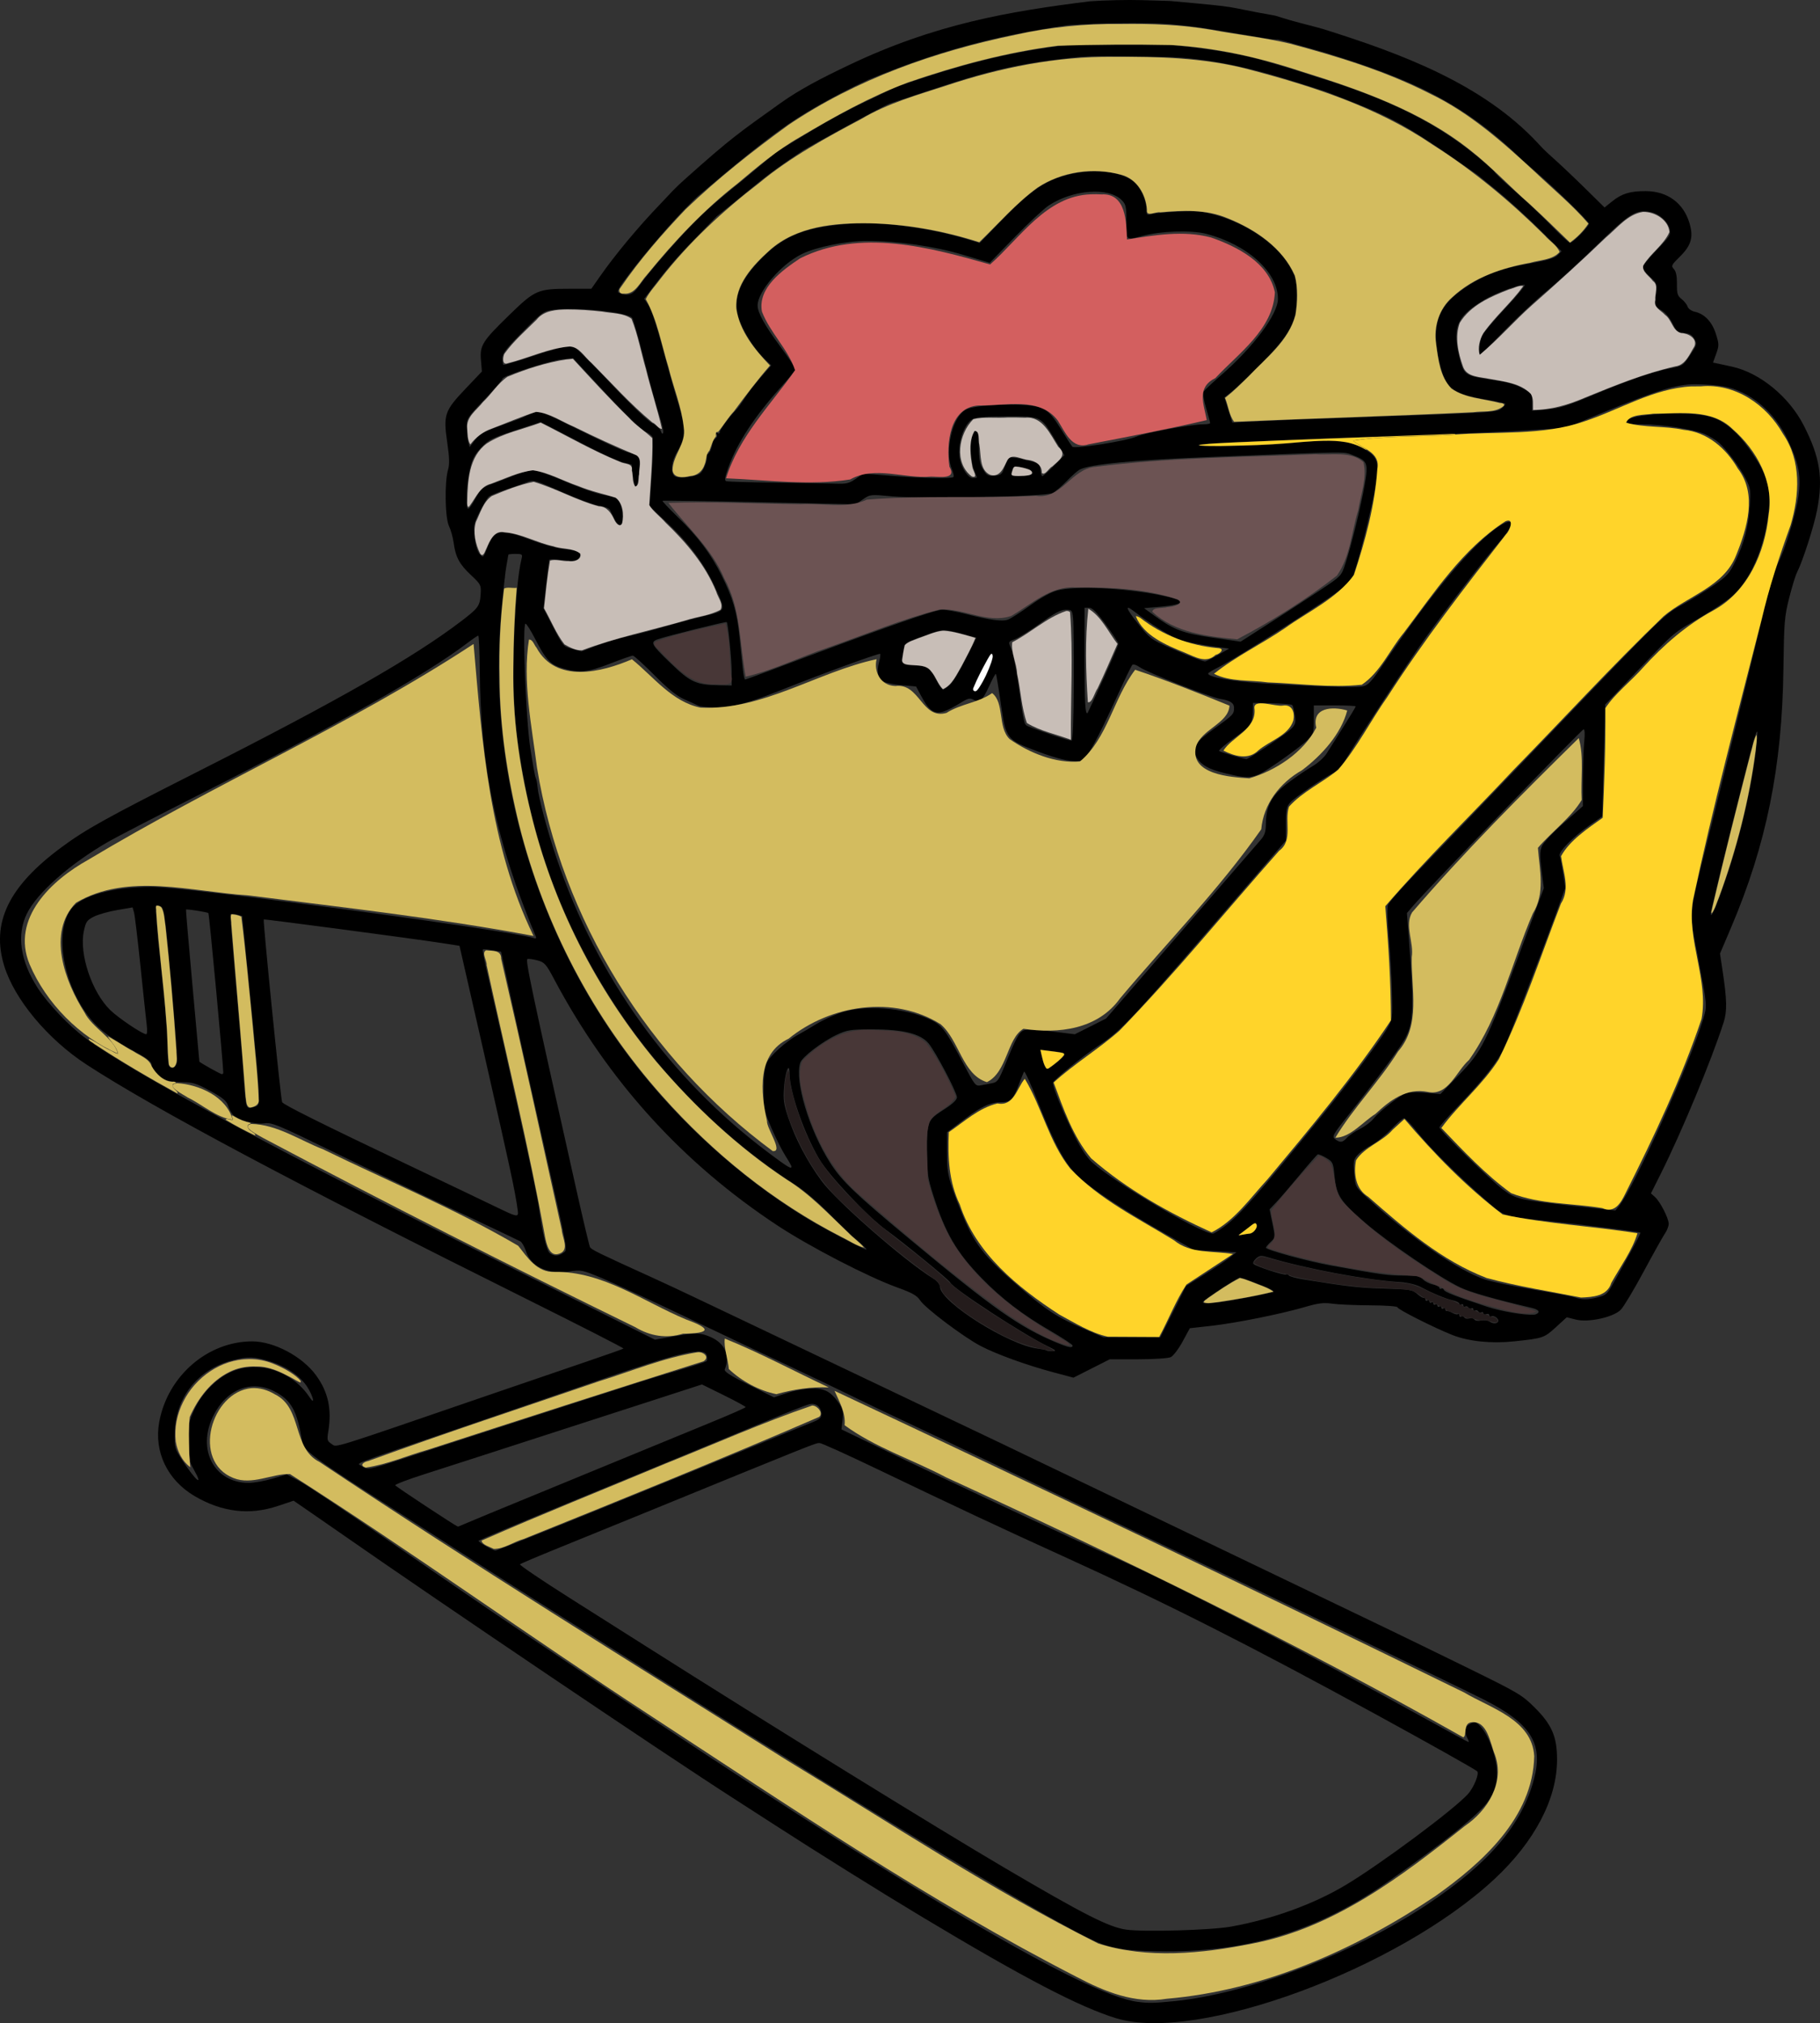 <?xml version="1.0" encoding="UTF-8" standalone="no"?>
<!-- Created with Inkscape (http://www.inkscape.org/) -->

<svg
   version="1.1"
   id="svg1"
   width="292.129"
   height="324.758"
   viewBox="0 0 292.129 324.758"
   sodipodi:docname="logo-officieux-simple.svg"
   inkscape:version="1.3.2 (091e20ef0f, 2023-11-25, custom)"
   xmlns:inkscape="http://www.inkscape.org/namespaces/inkscape"
   xmlns:sodipodi="http://sodipodi.sourceforge.net/DTD/sodipodi-0.dtd"
   xmlns="http://www.w3.org/2000/svg"
   xmlns:svg="http://www.w3.org/2000/svg">
  <rect x="0" y="0" width="292.129" height="324.758" fill="#333333" stroke="none"/>
  <defs
     id="defs1" />
  <sodipodi:namedview
     id="namedview1"
     pagecolor="#505050"
     bordercolor="#eeeeee"
     borderopacity="1"
     inkscape:showpageshadow="0"
     inkscape:pageopacity="0"
     inkscape:pagecheckerboard="0"
     inkscape:deskcolor="#505050"
     inkscape:zoom="1.0736045"
     inkscape:cx="67.995242"
     inkscape:cy="79.638262"
     inkscape:window-width="1900"
     inkscape:window-height="1009"
     inkscape:window-x="0"
     inkscape:window-y="0"
     inkscape:window-maximized="0"
     inkscape:current-layer="g1" />
  <g
     inkscape:groupmode="layer"
     inkscape:label="Image"
     id="g1"
     transform="translate(-10.879,-65.967)">
    <path
       style="fill:#000000"
       d="m 190.08,389.951 c -5.937,-1.817 -14.869,-6.479 -31.2,-16.284 -6.556,-3.936 -16.847,-10.36 -23.68,-14.782 -2.112,-1.367 -4.992,-3.223 -6.4,-4.125 -10.742,-6.882 -47.545,-31.722 -63.52,-42.873 -1.32,-0.921 -3.497,-2.43 -4.839,-3.353 l -2.439,-1.677 -2.513,0.844 c -4.548,1.527 -8.955,1.007 -13.362,-1.576 -4.388,-2.572 -6.568,-7.141 -5.688,-11.92 1.36,-7.383 7.809,-12.949 14.967,-12.918 3.467,0.015 7.978,2.414 10.18,5.415 1.965,2.677 2.574,5.45 1.986,9.04 -0.225,1.373 -0.179,1.545 0.535,2.013 0.867,0.568 -0.783,1.081 25.173,-7.836 5.72,-1.965 12.906,-4.423 15.969,-5.462 3.063,-1.039 5.63,-1.949 5.704,-2.023 0.074,-0.074 -6.824,-3.6 -15.329,-7.837 C 58.236,255.974 35.728,243.983 24.8,236.87 18.556,232.805 13.204,226.397 11.552,221.006 c -2.117,-6.909 0.707,-12.761 9.18,-19.023 3.924,-2.9 7.174,-4.705 21.828,-12.123 22.47,-11.375 34.671,-18.338 42.278,-24.129 2.857,-2.175 3.071,-2.474 3.194,-4.467 0.084,-1.369 0.003,-1.526 -1.543,-2.972 -1.861,-1.741 -2.484,-2.896 -2.789,-5.172 -0.118,-0.88 -0.459,-2.104 -0.757,-2.72 -0.632,-1.306 -0.728,-7.044 -0.151,-9.016 0.259,-0.885 0.228,-1.967 -0.124,-4.369 -0.654,-4.458 -0.439,-5.096 2.9,-8.61 l 2.664,-2.805 -0.154,-1.821 c -0.2,-2.378 0.22,-3.043 4.629,-7.328 4.048,-3.934 4.507,-4.131 9.587,-4.131 h 3.5 l 1.4,-2 c 2.487,-3.552 6.141,-7.939 9.675,-11.615 1.898,-1.974 2.02,-2.246 4.014,-4.031 7.403,-6.626 8.76,-7.495 15.211,-12.111 3.118,-2.232 6.568,-4.013 11.025,-6.14 13.817,-6.592 25.599,-8.616 38.699,-10.247 2.255,-0.172 6.068,-0.255 8.473,-0.184 l 4.372,0.129 c 12.548,1.133 7.791,0.753 16.927,2.363 0.177,0.031 1.832,0.616 3.768,1.108 1.936,0.492 3.696,0.974 3.92,1.045 12.42,3.904 25.572,8.743 34.5,18.367 0.072,0.087 0.916,1.028 2.06,2.033 1.144,1.006 3.545,3.27 5.335,5.031 l 3.255,3.202 1.245,-1.001 c 1.528,-1.228 2.864,-1.633 5.364,-1.623 3.489,0.013 6.058,1.9 7.027,5.161 0.664,2.237 0.276,3.566 -1.571,5.379 -1.336,1.312 -1.405,1.456 -0.934,1.976 0.345,0.382 0.501,1.143 0.486,2.382 -0.019,1.556 0.09,1.909 0.748,2.426 0.423,0.333 0.857,0.88 0.963,1.215 0.108,0.34 0.615,0.702 1.147,0.819 1.566,0.344 2.783,1.622 3.395,3.563 0.516,1.636 0.519,1.874 0.048,3.184 l -0.509,1.415 0.842,0.175 c 0.463,0.096 1.49,0.321 2.282,0.499 4.433,0.997 9.087,4.825 11.427,9.399 2.618,5.119 3.14,8.401 2.159,13.574 -0.484,2.55 -2.328,8.286 -3.215,10.003 -0.246,0.476 -0.817,2.328 -1.269,4.116 -0.756,2.992 -0.83,3.904 -0.928,11.459 -0.203,15.655 -2.741,28.175 -8.41,41.488 l -1.771,4.16 0.388,2.56 c 0.74,4.877 0.779,6.673 0.186,8.517 -1.957,6.089 -6.76,17.647 -10.11,24.327 l -1.546,3.084 0.659,0.596 c 0.841,0.76 2.19,3.406 2.19,4.296 0,0.375 -0.265,1.063 -0.589,1.531 -0.324,0.467 -1.866,3.225 -3.427,6.129 -1.561,2.904 -3.213,5.66 -3.671,6.125 -1.198,1.215 -5.202,2.09 -7.229,1.579 l -1.451,-0.365 -1.734,1.585 c -1.895,1.732 -2.044,1.783 -6.675,2.275 -3.666,0.389 -7.288,0.023 -9.905,-1.001 -2.84,-1.111 -8.839,-4.133 -8.839,-4.451 0,-0.178 -1.837,-0.315 -4.4,-0.329 -2.42,-0.013 -5.166,-0.132 -6.102,-0.266 -1.362,-0.194 -2.226,-0.089 -4.32,0.524 -3.871,1.132 -11.098,2.588 -15.049,3.031 l -3.471,0.389 -1.169,2.154 c -0.643,1.185 -1.5,2.307 -1.904,2.492 -0.406,0.187 -2.759,0.338 -5.257,0.338 h -4.522 l -2.913,1.475 -2.913,1.475 -3.19,-0.849 c -4.275,-1.137 -9.127,-2.891 -11.683,-4.221 -2.733,-1.423 -8.929,-6.089 -9.737,-7.335 -0.502,-0.773 -1.263,-1.202 -3.681,-2.075 -4.677,-1.689 -14.051,-6.539 -19.208,-9.938 -15.273,-10.067 -27.184,-23.206 -35.877,-39.576 -1.264,-2.38 -1.525,-2.676 -2.627,-2.979 -0.673,-0.185 -1.404,-0.292 -1.624,-0.237 -0.39,0.096 0.503,4.316 7.84,37.059 1.084,4.84 2.07,8.986 2.19,9.212 0.204,0.386 1.445,0.992 9.939,4.85 1.848,0.839 5.016,2.32 7.04,3.29 2.024,0.97 6.344,3.026 9.6,4.568 3.256,1.542 10.744,5.108 16.64,7.925 5.896,2.816 12.232,5.836 14.08,6.71 4.857,2.297 7.142,3.392 34.56,16.561 26.874,12.908 29.731,14.28 36,17.288 2.288,1.098 8.091,3.924 12.895,6.28 8.312,4.076 8.841,4.389 10.917,6.465 2.726,2.726 3.548,4.653 3.548,8.315 0,6.292 -3.593,13.15 -10.034,19.155 -15.521,14.469 -47.723,26.339 -60.686,22.371 z m 9.326,-2.765 c 11.91,-1.202 28.775,-7.659 40.599,-15.543 9.969,-6.648 15.196,-12.806 17.112,-20.161 1.482,-5.689 -0.545,-8.882 -8.056,-12.694 -3.565,-1.809 -41.214,-19.974 -49.221,-23.748 -1.584,-0.747 -4.752,-2.256 -7.04,-3.354 -2.288,-1.098 -11.216,-5.385 -19.84,-9.525 -8.624,-4.14 -16.616,-7.95 -17.76,-8.466 -1.144,-0.516 -4.384,-2.068 -7.2,-3.449 -2.816,-1.381 -7.496,-3.624 -10.4,-4.984 -2.904,-1.36 -10.104,-4.777 -16,-7.593 -5.896,-2.816 -12.211,-5.745 -14.033,-6.508 -3.219,-1.349 -3.372,-1.38 -5.364,-1.098 -3.391,0.48 -6.101,-0.784 -6.886,-3.213 -0.24,-0.743 -0.653,-1.472 -0.917,-1.621 -0.264,-0.149 -4.944,-2.374 -10.4,-4.946 -5.456,-2.572 -14.296,-6.814 -19.645,-9.427 -9.035,-4.414 -9.821,-4.738 -11.082,-4.565 -1.551,0.213 -4.281,-0.56 -5.034,-1.424 -0.262,-0.301 -0.61,-0.964 -0.773,-1.474 -0.229,-0.712 -0.888,-1.25 -2.842,-2.316 -2.15,-1.174 -2.826,-1.389 -4.363,-1.392 -1.001,-0.002 -2.194,-0.147 -2.652,-0.321 C 36.546,238.959 35.2,237.516 35.2,236.781 c 0,-0.376 -0.815,-1.005 -2.431,-1.877 -3.924,-2.116 -5.829,-3.514 -7.371,-5.407 -4.388,-5.387 -5.877,-13.904 -3.079,-17.616 1.618,-2.146 6.75,-3.561 12.917,-3.561 5.379,0 57.213,6.946 61.213,8.203 0.434,0.136 0.556,0.066 0.426,-0.246 -6.388,-15.301 -8.867,-27.089 -8.991,-42.757 -0.024,-3.036 -0.131,-5.52 -0.238,-5.52 -0.107,-3e-5 -0.846,0.498 -1.642,1.106 -6.731,5.139 -20.824,13.114 -43.284,24.493 -6.688,3.388 -13.168,6.74 -14.4,7.449 -6.194,3.563 -11.493,8.238 -13.131,11.585 -1.67,3.414 -1.059,7.59 1.747,11.93 1.639,2.536 5.031,6.096 7.658,8.036 7.506,5.546 29.754,17.537 69.006,37.193 L 116,281.01 l 2.88,-0.504 c 3.683,-0.645 4.5,-0.628 6.153,0.122 2.212,1.004 3.05,2.969 2.189,5.135 -0.145,0.365 0.797,0.976 3.846,2.495 l 4.038,2.011 2.062,-0.686 c 1.134,-0.377 2.912,-0.706 3.95,-0.73 2.128,-0.049 3.136,0.491 4.431,2.375 0.62,0.902 0.719,1.357 0.572,2.637 l -0.178,1.547 5.988,2.886 c 12.237,5.899 29.855,14.131 38.948,18.2 9.098,4.071 29.626,14.733 48.415,25.146 3.924,2.175 7.205,3.954 7.291,3.954 0.086,0 0.007,-0.279 -0.175,-0.619 -0.573,-1.07 -0.387,-1.929 0.506,-2.336 0.759,-0.346 0.919,-0.289 1.724,0.611 1.133,1.268 2.256,4.237 2.472,6.537 0.193,2.056 -0.264,3.761 -1.449,5.407 -1.511,2.099 -7.066,6.55 -15.903,12.744 -11.154,7.817 -22.104,11.275 -35.616,11.246 -6.302,-0.013 -8.728,-0.366 -11.636,-1.691 -6.854,-3.123 -32.277,-18.438 -67.326,-40.556 -17.595,-11.104 -28.966,-18.307 -30.542,-19.348 -0.616,-0.407 -6.664,-4.296 -13.44,-8.643 -14.406,-9.241 -15.576,-10.104 -15.834,-11.673 -0.804,-4.889 -1.748,-6.577 -4.459,-7.972 -3.734,-1.922 -7.699,-0.318 -9.808,3.965 -2.655,5.393 0.173,10.724 5.691,10.727 0.842,5.6e-4 2.561,-0.304 3.82,-0.678 l 2.29,-0.679 2.03,1.08 c 1.117,0.594 7.355,4.751 13.864,9.238 16.935,11.675 16.996,11.716 34.247,23.274 49.361,33.071 77.89,49.931 86.4,51.06 1.801,0.239 2.653,0.223 5.966,-0.111 z m 9.074,-11.963 c 6.597,-1.178 13.27,-3.6 18.4,-6.677 5.654,-3.392 17.358,-12.097 19.599,-14.577 0.987,-1.092 1.895,-3.359 1.48,-3.693 -0.529,-0.425 -7.924,-4.577 -16.438,-9.23 -20.358,-11.126 -33.552,-17.794 -50.08,-25.309 -9.861,-4.484 -16.885,-7.777 -29.717,-13.934 -4.816,-2.311 -8.993,-4.202 -9.282,-4.202 -0.671,0 -0.21,-0.184 -28.041,11.196 -4.4,1.799 -10.664,4.35 -13.92,5.668 -3.256,1.318 -6.019,2.491 -6.14,2.606 -0.121,0.115 3.533,2.586 8.12,5.49 4.587,2.904 10.014,6.341 12.06,7.638 20.319,12.878 46.712,29.184 57.64,35.611 12.751,7.499 16.703,9.506 19.493,9.899 2.856,0.402 13.595,0.093 16.827,-0.485 z M 108.015,307.861 c 9.496,-3.86 20.433,-8.33 24.305,-9.933 3.872,-1.603 7.796,-3.207 8.72,-3.564 1.368,-0.529 1.68,-0.79 1.68,-1.404 0,-1.108 -0.876,-1.85 -1.886,-1.598 -0.904,0.226 -3.819,1.402 -14.434,5.823 -3.784,1.576 -14.042,5.806 -22.796,9.4 -8.754,3.594 -15.918,6.614 -15.92,6.711 -0.005,0.235 2.303,1.566 2.731,1.576 0.184,0.004 8.104,-3.151 17.6,-7.011 z m -22.041,2.505 c 0.851,-0.371 5.003,-2.089 9.227,-3.818 4.224,-1.729 11.208,-4.603 15.52,-6.386 4.312,-1.783 10.54,-4.344 13.84,-5.691 3.3,-1.347 6,-2.531 6,-2.632 0,-0.101 -1.578,-0.962 -3.506,-1.913 l -3.506,-1.73 -5.534,1.797 c -3.044,0.988 -10.07,3.261 -15.614,5.051 -5.544,1.79 -12.003,3.881 -14.353,4.646 -2.35,0.766 -6.421,2.076 -9.046,2.913 -2.625,0.836 -4.733,1.639 -4.685,1.783 0.062,0.187 9.589,6.471 10.058,6.634 0.029,0.01 0.749,-0.285 1.6,-0.655 z m -43.969,-8.478 C 41.211,300.481 41.12,300.009 41.12,297.28 c 0,-2.732 0.1,-3.251 0.986,-5.121 1.202,-2.537 3.396,-4.799 5.718,-5.898 4.318,-2.043 9.911,-0.296 12.734,3.979 0.954,1.444 0.621,-0.102 -0.353,-1.637 -1.124,-1.773 -3.358,-3.294 -6.065,-4.13 -2.466,-0.762 -3.494,-0.785 -5.993,-0.139 -5.521,1.429 -9.126,5.998 -9.225,11.69 -0.04,2.307 0.018,2.515 1.198,4.32 2.191,3.35 3.514,4.434 1.884,1.545 z m 33.02,-1.589 c 2.473,-0.803 7.52,-2.447 11.216,-3.654 3.696,-1.206 10.824,-3.512 15.84,-5.124 5.016,-1.612 10.128,-3.259 11.36,-3.66 1.232,-0.401 4.112,-1.278 6.4,-1.947 2.288,-0.67 4.282,-1.324 4.432,-1.454 0.149,-0.13 0.176,-0.538 0.058,-0.908 -0.458,-1.442 -4.221,-0.57 -17.77,4.117 -5.192,1.796 -15.552,5.356 -23.023,7.91 -17.094,5.845 -15.359,5.164 -14.596,5.725 0.885,0.65 1.098,0.615 6.083,-1.004 z M 179.04,282.067 c -3.984,-1.933 -15.292,-9.331 -15.637,-10.23 -0.151,-0.393 -7.349,-6.29 -10.347,-8.477 -2.997,-2.186 -9.129,-8.706 -10.708,-11.386 -2.429,-4.122 -4.738,-10.798 -4.745,-13.718 -0.005,-1.939 -0.686,-0.249 -0.868,2.152 -0.156,2.061 -0.06,2.78 0.657,4.923 1.16,3.468 3.027,7.023 5.352,10.189 2.425,3.303 13.336,12.842 17.934,15.68 0.638,0.394 1.057,0.924 1.088,1.377 0.168,2.452 11.019,9.284 15.669,9.865 0.701,0.088 1.337,0.222 1.413,0.298 0.076,0.076 0.511,0.131 0.966,0.121 0.69,-0.015 0.563,-0.147 -0.773,-0.795 z m 4,-0.115 c 0,-0.158 -1.674,-1.26 -3.719,-2.448 -4.289,-2.49 -7.674,-5.088 -10.802,-8.291 -4.087,-4.184 -5.889,-7.258 -7.842,-13.377 -0.901,-2.822 -0.997,-3.518 -0.997,-7.209 0,-4.747 0.042,-4.846 2.865,-6.664 1.235,-0.796 1.93,-1.461 1.932,-1.848 0.004,-0.781 -3.408,-7.277 -4.548,-8.659 -1.282,-1.555 -4.101,-2.257 -9.05,-2.252 -3.493,0.003 -4.006,0.081 -5.683,0.864 -2.342,1.093 -5.564,3.561 -5.87,4.495 -0.937,2.868 1.433,10.784 4.809,16.062 1.865,2.915 3.898,4.867 12.664,12.162 13.465,11.205 17.758,14.233 23.652,16.683 1.944,0.808 2.588,0.928 2.588,0.482 z m 16.136,-5.425 2.061,-4.113 3.141,-1.98 c 1.728,-1.089 3.548,-2.312 4.044,-2.717 l 0.903,-0.737 -3.426,-0.194 -3.426,-0.194 -5.157,-2.939 c -6.298,-3.59 -10.957,-6.664 -13.206,-8.715 -2.167,-1.977 -3.828,-4.988 -6.538,-11.853 -1.172,-2.968 -2.213,-5.263 -2.314,-5.099 -0.101,0.164 -0.49,1.117 -0.865,2.117 -0.838,2.241 -1.352,2.778 -2.657,2.781 -1.88,0.003 -3.242,0.618 -6.057,2.735 l -2.8,2.106 0.002,3.099 c 0.002,3.583 0.181,4.362 2.153,9.339 2.169,5.474 3.658,7.409 9.685,12.582 4.162,3.572 5.894,4.691 10.027,6.48 l 3.253,1.408 4.558,0.005 4.558,0.005 z m 52.161,1.589 c 0.241,-0.39 -0.67,-1.1 -1.084,-0.845 -0.184,0.114 -0.334,0.038 -0.334,-0.167 0,-0.205 -0.216,-0.29 -0.48,-0.189 -0.264,0.101 -0.48,0.036 -0.48,-0.145 0,-0.181 -0.134,-0.246 -0.298,-0.145 -0.164,0.101 -0.39,0.035 -0.502,-0.146 -0.112,-0.182 -0.338,-0.248 -0.502,-0.146 -0.164,0.101 -0.298,0.023 -0.298,-0.174 0,-0.197 -0.134,-0.275 -0.298,-0.174 -0.164,0.101 -0.39,0.035 -0.502,-0.146 -0.112,-0.182 -0.338,-0.248 -0.502,-0.146 -0.164,0.101 -0.298,0.023 -0.298,-0.174 0,-0.197 -0.144,-0.269 -0.32,-0.16 -0.176,0.109 -0.32,0.057 -0.32,-0.116 0,-0.172 -0.468,-0.415 -1.04,-0.539 -1.121,-0.243 -3.168,-1.092 -5.171,-2.146 -0.729,-0.384 -2.064,-0.709 -3.2,-0.779 -5.58,-0.347 -15.09,-2.127 -21.388,-4.005 -1.031,-0.307 -1.29,-0.275 -1.848,0.23 -0.357,0.323 -0.532,0.704 -0.389,0.847 0.405,0.405 4.924,1.876 5.213,1.697 0.142,-0.088 0.341,-0.026 0.441,0.137 0.101,0.163 1.155,0.454 2.342,0.646 6.925,1.121 8.945,1.357 12.559,1.464 4.702,0.139 4.931,0.178 5.854,0.98 0.388,0.337 0.814,0.58 0.946,0.539 0.132,-0.041 0.24,0.078 0.24,0.265 0,0.186 0.144,0.25 0.32,0.141 0.176,-0.109 0.32,-0.037 0.32,0.16 0,0.197 0.144,0.269 0.32,0.16 0.176,-0.109 0.32,-0.037 0.32,0.16 0,0.197 0.144,0.269 0.32,0.16 0.176,-0.109 0.32,-0.037 0.32,0.16 0,0.197 0.144,0.269 0.32,0.16 0.176,-0.109 0.32,-0.037 0.32,0.16 0,0.197 0.144,0.269 0.32,0.16 0.176,-0.109 0.32,-0.045 0.32,0.141 0,0.186 0.108,0.308 0.24,0.271 0.132,-0.037 0.545,0.102 0.918,0.309 0.373,0.207 0.769,0.286 0.88,0.175 0.111,-0.111 0.202,-0.026 0.202,0.19 0,0.216 0.134,0.309 0.298,0.208 0.164,-0.101 0.392,-0.032 0.507,0.154 0.115,0.186 0.473,0.255 0.795,0.152 0.322,-0.102 0.684,-0.028 0.804,0.166 0.12,0.193 0.6,0.272 1.067,0.174 0.467,-0.098 1.066,-0.037 1.33,0.136 0.601,0.394 1.189,0.411 1.418,0.041 z m 6.498,-1.538 c 0.073,-0.223 -0.381,-0.501 -1.095,-0.668 -5.979,-1.402 -9.845,-2.508 -11.461,-3.279 -3.309,-1.579 -11.438,-7.101 -15.236,-10.351 -4.069,-3.481 -4.674,-4.418 -4.981,-7.715 -0.182,-1.949 -0.262,-2.116 -1.309,-2.733 -0.613,-0.362 -1.222,-0.616 -1.352,-0.565 -0.131,0.051 -1.431,1.533 -2.889,3.293 -1.458,1.76 -3.147,3.724 -3.752,4.364 l -1.1,1.164 0.465,2.262 c 0.462,2.244 0.459,2.268 -0.29,2.972 -0.415,0.39 -0.755,0.807 -0.755,0.925 0,0.347 6.628,2.158 10.428,2.851 8.046,1.466 9.164,1.622 11.617,1.622 2.101,0 2.675,0.11 3.143,0.603 0.315,0.332 1.04,0.703 1.612,0.825 0.572,0.122 1.04,0.364 1.04,0.536 0,0.172 0.132,0.232 0.293,0.133 0.161,-0.1 0.348,-0.016 0.415,0.186 0.118,0.353 1.866,1.036 6.972,2.725 2.206,0.729 6.009,1.376 7.495,1.274 0.338,-0.023 0.672,-0.214 0.741,-0.424 z M 208.48,274.713 c 2.867,-0.483 5.528,-1.015 6.689,-1.338 0.418,-0.116 -0.271,-0.51 -2.191,-1.252 -1.54,-0.596 -2.932,-1.083 -3.092,-1.083 -0.363,0 -5.657,3.469 -5.904,3.869 -0.261,0.422 1.213,0.357 4.498,-0.196 z m 58.894,-0.51 c 1.238,-0.312 1.532,-0.565 2.323,-2 0.498,-0.904 1.736,-3.131 2.752,-4.949 1.015,-1.818 1.794,-3.358 1.73,-3.422 -0.145,-0.145 -8.742,-1.227 -15.139,-1.905 -6.987,-0.741 -6.557,-0.593 -9.681,-3.324 -4.481,-3.917 -9.061,-8.467 -10.959,-10.887 -0.968,-1.234 -1.931,-2.251 -2.139,-2.26 -0.209,-0.009 -1.145,0.786 -2.08,1.766 -0.935,0.98 -2.349,2.118 -3.141,2.528 -0.792,0.41 -1.784,1.115 -2.205,1.566 -0.696,0.746 -0.749,1.016 -0.591,2.992 0.171,2.128 0.208,2.203 1.832,3.697 7.126,6.553 14.737,11.859 19.123,13.331 1.1,0.369 4.556,1.095 7.68,1.614 3.124,0.518 6.112,1.081 6.64,1.249 1.319,0.421 2.196,0.422 3.854,0.005 z m -166.095,-7.123 c 0.747,-0.546 0.954,0.582 -3.485,-19.034 -1.886,-8.335 -4.119,-18.341 -4.962,-22.236 l -1.533,-7.082 -1.39,-0.237 c -0.764,-0.131 -1.45,-0.177 -1.523,-0.104 -0.073,0.073 0.177,1.474 0.556,3.114 3.943,17.052 8.02,35.506 8.33,37.7 0.664,4.695 1.322,7.504 1.856,7.92 0.669,0.521 1.403,0.507 2.151,-0.04 z M 148.64,265.22 c -0.88,-0.725 -2.968,-2.716 -4.64,-4.426 -1.728,-1.767 -4.076,-3.768 -5.44,-4.638 -10.974,-6.993 -21.213,-17.121 -28.624,-28.316 -9.073,-13.706 -14.213,-27.952 -16.221,-44.96 -0.824,-6.983 -0.318,-22.452 0.892,-27.275 0.164,-0.654 0.068,-0.725 -0.973,-0.725 -0.635,0 -1.155,0.052 -1.155,0.116 0,0.064 -0.134,0.825 -0.299,1.692 -0.164,0.866 -0.542,4.234 -0.839,7.484 -2.207,24.122 4.734,49.409 19.056,69.428 8.02,11.21 18.87,21.266 30.402,28.178 2.578,1.545 8.748,4.768 9.12,4.764 0.176,-0.002 -0.4,-0.597 -1.28,-1.321 z m 62.777,-1.216 c 0.612,-0.007 1.37,-0.944 1.175,-1.453 -0.148,-0.386 -0.34,-0.341 -1.064,0.249 -0.486,0.396 -1.154,0.906 -1.486,1.133 -0.556,0.381 -0.54,0.4 0.197,0.244 0.44,-0.093 0.97,-0.171 1.177,-0.173 z m -4.056,-1.125 c 2.486,-1.825 5.291,-5.016 16.145,-18.366 3.493,-4.297 8.923,-11.559 9.955,-13.316 0.93,-1.582 0.938,-1.64 0.845,-5.917 -0.051,-2.376 -0.28,-6.336 -0.508,-8.8 -0.24,-2.591 -0.301,-4.794 -0.145,-5.225 0.148,-0.41 2.18,-2.714 4.515,-5.12 2.335,-2.406 12.247,-12.727 22.028,-22.935 17.523,-18.289 17.824,-18.583 20.633,-20.129 1.568,-0.863 3.905,-2.301 5.195,-3.196 2.086,-1.447 2.464,-1.874 3.424,-3.871 1.401,-2.914 2.058,-5.44 2.29,-8.811 0.172,-2.493 0.118,-2.865 -0.629,-4.339 -0.924,-1.824 -3.083,-4.726 -4.345,-5.839 -0.464,-0.41 -1.473,-1.024 -2.243,-1.366 -1.729,-0.767 -6.904,-1.57 -10.118,-1.57 -1.835,0 -2.402,-0.105 -2.402,-0.444 0,-1.233 10.005,-1.787 13.468,-0.746 2.144,0.645 4.214,2.367 6.182,5.145 2.992,4.223 3.568,6.211 3.045,10.51 -0.675,5.551 -2.981,10.717 -5.887,13.187 -0.884,0.751 -3.12,2.246 -4.968,3.32 -4.541,2.641 -3.993,2.178 -9.983,8.442 l -5.333,5.577 -0.229,8.963 -0.229,8.963 -2.206,1.56 c -2.539,1.795 -4.863,4.182 -4.639,4.765 0.084,0.22 0.325,1.47 0.535,2.779 l 0.381,2.379 -1.77,4.838 c -2.345,6.411 -6.968,18.363 -8.019,20.733 -0.982,2.215 -3.273,5.133 -7.434,9.468 -1.647,1.716 -2.994,3.254 -2.994,3.417 0,0.459 8.261,8.537 10.217,9.991 2.054,1.527 2.638,1.661 11.508,2.635 l 6.525,0.717 0.57,-0.704 c 2.423,-2.992 11.61,-23.444 13.572,-30.214 0.587,-2.025 0.6,-1.881 -0.945,-10.001 -1.385,-7.279 -1.482,-6.13 1.54,-18.24 2.559,-10.255 7.35,-29.811 9.564,-39.04 0.549,-2.288 1.333,-4.792 1.742,-5.565 1.124,-2.122 2.886,-7.868 3.311,-10.795 0.473,-3.254 0.105,-5.302 -1.617,-9.004 -2.16,-4.645 -6.189,-8.012 -10.462,-8.744 -1.015,-0.174 -3.002,-0.32 -4.416,-0.324 -3.037,-0.01 -6.193,0.962 -15.189,4.678 l -5.6,2.313 -5.6,0.362 c -3.08,0.199 -9.488,0.502 -14.24,0.674 -26.676,0.963 -36.681,1.379 -38.4,1.599 -4.062,0.52 8.947,0.333 14.376,-0.206 6.54,-0.65 9.262,-0.4 11.637,1.069 1.961,1.213 2.213,1.985 1.732,5.309 -0.51,3.519 -3.036,13.636 -3.787,15.162 -0.475,0.965 -1.525,1.834 -5.078,4.201 -6.056,4.034 -14.755,9.465 -16.586,10.354 -0.822,0.399 -1.494,0.815 -1.494,0.924 0,0.561 3.901,1.265 8.64,1.56 8.595,0.534 14.885,0.733 16.08,0.509 0.997,-0.187 1.405,-0.631 3.763,-4.102 7.176,-10.564 13.487,-18.155 17.609,-21.181 3.036,-2.229 3.423,-1.072 0.683,2.046 -2.272,2.586 -8.249,10.351 -11.978,15.563 -2.5,3.494 -10.649,15.92 -12.798,19.516 -0.485,0.811 -1.337,1.72 -1.895,2.019 -1.985,1.066 -6.196,3.959 -6.904,4.743 -0.625,0.692 -0.72,1.148 -0.72,3.462 v 2.665 l -4.4,5.107 c -21.152,24.55 -21.667,25.106 -25.84,27.927 -2.448,1.654 -6.973,5.333 -7.153,5.816 -0.161,0.431 1.697,5.01 3.49,8.601 0.965,1.934 1.992,3.478 2.796,4.204 3.644,3.292 17.308,11.361 19.385,11.448 0.152,0.006 0.964,-0.493 1.804,-1.109 z M 93.134,255.472 c -0.54,-2.613 -2.673,-12.161 -4.741,-21.218 l -3.759,-16.466 -2.718,-0.423 c -4.448,-0.693 -28.61,-3.898 -28.701,-3.808 -0.157,0.157 2.743,29 2.949,29.333 0.27,0.437 6.454,3.517 20.154,10.036 6.16,2.931 12.64,6.029 14.4,6.884 2.788,1.354 3.213,1.48 3.298,0.984 0.054,-0.314 -0.344,-2.708 -0.884,-5.322 z M 137.92,253.228 c 0,-0.117 -0.434,-0.888 -0.964,-1.715 -0.53,-0.826 -1.538,-2.826 -2.24,-4.444 -1.206,-2.781 -1.276,-3.116 -1.276,-6.136 0,-1.981 0.167,-3.593 0.439,-4.244 0.485,-1.161 3.175,-3.59 5.161,-4.66 0.704,-0.379 2,-1.14 2.88,-1.69 0.88,-0.55 2.601,-1.352 3.825,-1.784 3.845,-1.354 10.275,-0.872 14.456,1.085 1.886,0.883 2.489,1.685 5.325,7.085 1.849,3.521 1.933,3.624 2.83,3.451 0.508,-0.098 1.33,-0.255 1.826,-0.35 0.783,-0.15 1.042,-0.519 1.966,-2.8 1.795,-4.433 2.314,-5.387 3.085,-5.68 0.457,-0.174 2.154,-0.105 4.452,0.18 l 3.713,0.461 2.507,-1.26 2.507,-1.26 11.954,-13.817 c 6.575,-7.599 12.344,-14.265 12.821,-14.814 0.703,-0.808 0.869,-1.318 0.88,-2.697 0.022,-2.832 1.012,-4.614 3.66,-6.589 1.25,-0.933 2.969,-2.097 3.819,-2.588 0.85,-0.491 1.873,-1.412 2.273,-2.047 0.4,-0.635 1.613,-2.56 2.695,-4.277 1.082,-1.717 1.967,-3.193 1.967,-3.28 0,-0.087 -1.512,-0.158 -3.36,-0.158 h -3.36 v 2.29 c 0,2.238 -0.028,2.316 -1.22,3.44 -0.671,0.633 -2.746,2.194 -4.612,3.47 -3.856,2.637 -4.159,2.699 -8.37,1.7 -2.666,-0.632 -3.912,-1.338 -4.648,-2.634 -0.804,-1.417 -0.256,-2.302 2.77,-4.471 3.128,-2.242 3.267,-2.386 3.274,-3.385 0.006,-0.803 -0.612,-1.205 -2.235,-1.454 -1.515,-0.232 -11.772,-4.277 -12.911,-5.091 -0.501,-0.358 -1.03,-0.529 -1.176,-0.379 -0.145,0.15 -1.152,2.217 -2.237,4.593 -3.534,7.739 -5.088,10.541 -5.969,10.762 -1.31,0.329 -3.453,-0.121 -7.074,-1.484 -4.927,-1.855 -5.025,-1.984 -5.832,-7.659 -0.362,-2.542 -0.717,-4.681 -0.79,-4.755 -0.073,-0.073 -0.565,0.82 -1.093,1.984 -1.027,2.265 -1.529,2.684 -2.557,2.133 -0.531,-0.284 -0.923,-0.174 -2.154,0.607 -0.828,0.525 -1.992,1.115 -2.588,1.312 -1.443,0.476 -2.322,-0.107 -3.514,-2.331 L 157.92,176.16 l -2.272,-0.203 c -1.25,-0.112 -2.58,-0.368 -2.956,-0.569 -0.888,-0.475 -1.146,-1.571 -0.726,-3.092 0.185,-0.671 0.271,-1.285 0.19,-1.366 -0.161,-0.161 -9.368,3.201 -15.836,5.783 -5.174,2.066 -7.927,2.808 -10.419,2.808 -1.314,0 -2.64,-0.128 -2.945,-0.284 -0.306,-0.156 -1.311,-0.612 -2.234,-1.014 -1.199,-0.522 -2.57,-1.627 -4.8,-3.869 -1.717,-1.726 -3.273,-3.142 -3.459,-3.146 -0.186,-0.004 -1.816,0.568 -3.623,1.272 -3.608,1.406 -4.951,1.544 -7.578,0.781 -2.027,-0.589 -2.752,-1.355 -4.493,-4.747 -0.687,-1.337 -1.377,-2.432 -1.535,-2.433 -0.545,-0.003 0.034,15.165 0.763,19.975 0.371,2.451 0.762,4.596 0.868,4.768 0.106,0.171 0.24,0.84 0.298,1.486 0.156,1.73 1.563,6.991 3.041,11.369 6.479,19.193 18.231,35.508 34.154,47.419 2.983,2.231 3.562,2.577 3.562,2.129 z m 89.15,-4.623 c 0.335,-0.371 1.279,-1.014 2.098,-1.429 0.819,-0.415 1.801,-1.156 2.183,-1.645 0.945,-1.211 4.459,-3.911 5.397,-4.146 0.419,-0.105 1.789,-0.102 3.046,0.007 l 2.285,0.198 2.961,-3.05 c 3.703,-3.815 4.373,-5.157 9.71,-19.465 l 3.927,-10.526 -0.364,-2.881 c -0.29,-2.297 -0.279,-3.082 0.054,-3.874 0.229,-0.546 1.805,-2.217 3.501,-3.713 l 3.083,-2.72 0.004,-4.193 c 0.002,-2.306 0.097,-5.078 0.21,-6.16 0.125,-1.191 0.084,-1.967 -0.103,-1.967 -0.292,0 -24.967,25.536 -27.268,28.22 l -1.086,1.266 0.541,7.278 c 0.608,8.177 0.424,10.707 -0.948,13.054 -0.984,1.682 -4.781,6.802 -8.699,11.729 -2.809,3.533 -2.972,3.817 -2.427,4.23 0.809,0.613 1.188,0.571 1.895,-0.211 z M 51.76,243.638 c 0.642,-0.172 0.718,-0.388 0.7,-1.996 -0.011,-0.991 -0.623,-7.84 -1.36,-15.22 l -1.34,-13.417 -0.878,-0.235 c -0.483,-0.129 -0.934,-0.139 -1.001,-0.023 -0.068,0.117 0.288,4.748 0.789,10.292 0.502,5.544 1.068,12.312 1.259,15.04 0.438,6.27 0.336,5.959 1.832,5.558 z M 46.719,238.16 c -0.003,-1.326 -2.258,-25.486 -2.391,-25.619 -0.165,-0.165 -3.448,-0.685 -3.594,-0.569 -0.036,0.029 0.431,5.519 1.039,12.2 0.608,6.681 1.105,12.171 1.106,12.201 0.003,0.12 3.379,2.013 3.601,2.019 0.132,0.004 0.24,-0.101 0.239,-0.233 z M 181.628,235.475 c 0.295,-0.477 0.105,-0.555 -1.92,-0.793 l -1.86,-0.219 0.234,1.088 c 0.129,0.599 0.369,1.346 0.534,1.661 0.276,0.526 0.403,0.492 1.558,-0.423 0.692,-0.548 1.346,-1.139 1.454,-1.314 z m -142.316,0.842 c 0.061,-0.526 -0.368,-6.262 -0.953,-12.745 -0.934,-10.349 -1.134,-11.825 -1.638,-12.095 -0.315,-0.169 -0.685,-0.238 -0.822,-0.153 -0.137,0.084 0.218,4.375 0.788,9.535 0.57,5.16 1.045,10.774 1.055,12.475 0.01,1.702 0.109,3.329 0.219,3.616 0.326,0.849 1.228,0.426 1.351,-0.632 z M 34.429,230.48 c -0.105,-0.836 -0.554,-5.048 -0.997,-9.36 -0.443,-4.312 -0.911,-8.213 -1.039,-8.669 L 32.16,211.623 29.669,212.05 c -1.37,0.235 -3.051,0.714 -3.736,1.063 -1.113,0.568 -1.284,0.819 -1.605,2.366 -0.756,3.641 1.3,9.755 4.245,12.625 1.31,1.277 5.148,3.858 5.776,3.884 0.149,0.006 0.184,-0.673 0.079,-1.509 z M 288.194,206.144 c 2.396,-7.154 4.347,-16.203 4.74,-21.984 0.147,-2.167 -0.413,-0.224 -3.646,12.64 -2.101,8.36 -3.816,15.488 -3.812,15.84 0.013,0.945 1.081,-1.609 2.718,-6.496 z M 214.312,185.729 c 4.555,-3.075 4.66,-3.192 4.406,-4.927 -0.116,-0.793 -0.307,-1.54 -0.425,-1.662 -0.118,-0.121 -1.582,-0.25 -3.254,-0.285 l -3.04,-0.064 -0.023,1.245 c -0.037,2.042 -0.349,2.495 -3.043,4.424 -1.417,1.015 -2.485,1.938 -2.373,2.053 0.17,0.173 3.631,1.196 4.391,1.297 0.128,0.017 1.64,-0.919 3.36,-2.08 z m -31.075,-10.076 c 0.02,-5.001 -0.031,-9.705 -0.114,-10.453 -0.142,-1.289 -0.204,-1.36 -1.187,-1.36 -0.765,0 -1.804,0.549 -3.968,2.097 -1.612,1.153 -3.435,2.307 -4.05,2.564 -1.296,0.542 -1.244,0.401 -0.667,1.78 0.248,0.594 0.755,3.239 1.128,5.879 0.859,6.093 0.867,6.125 1.539,6.398 2.148,0.874 6.699,2.369 6.963,2.287 0.202,-0.063 0.333,-3.443 0.357,-9.193 z m 4.729,-0.677 c 1.339,-2.939 2.434,-5.491 2.434,-5.67 0,-0.179 -0.9,-1.554 -2,-3.054 -1.481,-2.02 -2.187,-2.729 -2.72,-2.73 l -0.72,-0.002 v 8.267 c 0,7.067 0.114,9.04 0.499,8.613 0.04,-0.044 1.168,-2.485 2.507,-5.424 z m -18.881,-0.45 c 1.109,-2.336 1.435,-3.647 0.907,-3.647 -0.268,0 -2.951,5.242 -2.951,5.765 0,0.173 0.2,0.315 0.444,0.315 0.244,0 0.964,-1.095 1.6,-2.433 z m -5.747,1.393 c 0.447,-0.396 1.593,-2.266 2.546,-4.156 l 1.733,-3.436 -1.168,-0.309 c -4.481,-1.186 -3.857,-1.187 -7.29,0.02 -2.579,0.907 -3.164,1.232 -3.192,1.772 -0.019,0.364 -0.135,1.063 -0.259,1.555 -0.28,1.115 0.15,1.423 1.994,1.43 1.884,0.007 2.485,0.403 3.425,2.256 0.443,0.874 0.939,1.589 1.102,1.589 0.163,0 0.663,-0.324 1.11,-0.72 z m -35.018,-2.08 c -8.2e-4,-1.966 -0.576,-7.787 -0.792,-8.015 -0.12,-0.126 -9.998,2.342 -11.14,2.784 -1.164,0.45 -0.958,0.823 2.063,3.741 3.263,3.152 4.143,3.556 7.87,3.618 l 2,0.033 z m 6.532,-0.38 c 17.53,-6.611 26.072,-9.62 27.303,-9.62 0.605,0 2.275,0.301 3.713,0.669 3.933,1.006 5.891,1.267 6.83,0.91 0.453,-0.172 2.054,-1.201 3.558,-2.287 1.72,-1.242 3.333,-2.129 4.349,-2.392 2.92,-0.757 10.557,-0.413 16.395,0.739 4.402,0.869 4.417,1.502 0.043,1.889 l -2.533,0.224 1.706,1.241 c 3.087,2.246 4.579,2.803 9.358,3.495 l 4.434,0.642 4.837,-3.099 c 2.66,-1.705 6.299,-4.077 8.086,-5.271 3.236,-2.163 3.252,-2.18 3.907,-4.185 0.958,-2.933 2.505,-9.283 3.096,-12.705 0.595,-3.45 0.463,-3.771 -1.938,-4.688 -1.506,-0.575 -0.007,-0.595 -23.034,0.311 -12.175,0.479 -19.246,1.168 -20.8,2.025 -0.352,0.194 -1.288,1.024 -2.08,1.843 -0.792,0.82 -1.8,1.68 -2.24,1.911 -1.097,0.577 -20.869,0.984 -25.76,0.53 -3.486,-0.324 -3.531,-0.319 -4.69,0.478 l -1.17,0.805 -15.444,-0.342 c -8.494,-0.188 -15.496,-0.29 -15.559,-0.227 -0.064,0.064 1.053,1.251 2.481,2.64 3.172,3.084 5.268,5.869 6.958,9.244 1.847,3.69 2.508,5.938 2.916,9.92 0.199,1.936 0.44,4.276 0.537,5.2 0.097,0.924 0.261,1.68 0.364,1.68 0.103,0 2.073,-0.711 4.377,-1.58 z m 71.51,-2.338 1.799,-1.038 -3.04,-0.422 c -1.672,-0.232 -3.76,-0.642 -4.64,-0.911 -1.408,-0.43 -5.013,-2.644 -7.595,-4.664 -1.542,-1.207 -1.269,-0.409 0.711,2.071 1.816,2.274 2.101,2.49 4.948,3.739 3.134,1.375 5.253,2.202 5.738,2.241 0.155,0.012 1.091,-0.445 2.08,-1.016 z m -99.745,-1.488 c 1.289,-0.509 3.496,-1.177 4.904,-1.485 1.408,-0.308 3.928,-0.963 5.6,-1.458 1.672,-0.494 4.586,-1.283 6.476,-1.754 3.981,-0.991 3.869,-0.718 1.986,-4.851 -1.595,-3.499 -4.08,-6.855 -7.419,-10.014 l -3.01,-2.849 0.345,-5.261 c 0.19,-2.894 0.255,-5.497 0.145,-5.784 -0.11,-0.287 -0.657,-0.713 -1.215,-0.947 -0.592,-0.247 -3.212,-2.787 -6.281,-6.09 l -5.266,-5.666 -1.695,0.16 c -1.984,0.187 -9.665,2.673 -9.665,3.127 0,0.171 -1.296,1.671 -2.88,3.334 -2.825,2.965 -2.879,3.052 -2.848,4.543 0.018,0.836 0.131,1.875 0.252,2.308 l 0.22,0.788 0.876,-1.149 c 0.736,-0.965 1.424,-1.342 4.308,-2.357 1.888,-0.665 3.576,-1.309 3.752,-1.433 0.176,-0.124 0.784,-0.381 1.352,-0.572 0.965,-0.325 1.441,-0.143 7.36,2.804 3.48,1.733 6.904,3.308 7.608,3.501 2.147,0.586 2.169,0.623 1.914,3.343 -0.259,2.768 -0.648,2.927 -0.964,0.393 l -0.215,-1.723 -1.487,-0.395 c -0.818,-0.217 -3.431,-1.414 -5.807,-2.659 -2.376,-1.245 -4.989,-2.605 -5.806,-3.022 l -1.486,-0.757 -4.114,1.347 c -3.698,1.211 -4.249,1.49 -5.453,2.766 -1.088,1.154 -1.433,1.832 -1.84,3.621 -0.275,1.21 -0.501,3.173 -0.501,4.362 0,2.43 0.189,2.422 1.576,-0.072 0.686,-1.234 1.091,-1.576 2.424,-2.045 0.88,-0.31 2.527,-0.943 3.661,-1.407 1.133,-0.463 2.49,-0.843 3.014,-0.843 0.524,0 2.837,0.818 5.139,1.817 2.303,0.999 5.122,1.979 6.266,2.176 1.774,0.307 2.142,0.487 2.5,1.228 0.616,1.275 0.663,3.578 0.072,3.578 -0.411,0 -0.722,-0.462 -1.617,-2.4 -0.126,-0.272 -0.832,-0.557 -1.628,-0.658 -0.774,-0.098 -3.477,-1.094 -6.009,-2.214 -4.316,-1.91 -4.664,-2.012 -5.6,-1.631 -0.549,0.223 -2.073,0.76 -3.387,1.192 -1.314,0.433 -2.586,0.95 -2.827,1.15 -0.241,0.2 -0.91,1.308 -1.488,2.462 -0.98,1.96 -1.033,2.232 -0.806,4.117 0.146,1.206 0.476,2.275 0.82,2.655 0.566,0.626 0.586,0.611 1.177,-0.899 1.227,-3.131 1.987,-3.277 7.07,-1.362 2.055,0.774 4.273,1.372 5.526,1.489 2.186,0.204 2.846,0.713 2,1.542 -0.336,0.329 -0.931,0.376 -2.46,0.192 -1.109,-0.133 -2.067,-0.16 -2.13,-0.058 -0.063,0.101 -0.302,1.897 -0.531,3.992 l -0.418,3.808 1.589,3.072 c 1.545,2.986 1.63,3.082 3.028,3.446 0.791,0.206 1.463,0.386 1.494,0.4 0.031,0.014 1.111,-0.391 2.4,-0.9 z m 41.61,-26.8 1.22,-0.846 4.605,0.366 c 4.973,0.395 9.57,0.478 9.869,0.179 0.102,-0.102 -0.018,-0.674 -0.267,-1.27 -0.986,-2.36 -0.253,-6.964 1.405,-8.819 0.757,-0.847 1.185,-1.009 3.424,-1.293 1.407,-0.179 4,-0.275 5.761,-0.214 4.141,0.144 4.858,0.55 6.951,3.941 0.869,1.408 1.683,2.668 1.809,2.8 0.374,0.392 8.716,-0.924 10.277,-1.621 1.407,-0.628 8.792,-1.979 10.819,-1.979 0.561,0 1.021,-0.092 1.021,-0.205 0,-0.113 -0.294,-1.194 -0.654,-2.403 -0.369,-1.239 -0.543,-2.384 -0.4,-2.625 0.14,-0.235 1.358,-1.385 2.706,-2.555 5.288,-4.588 9.228,-9.864 9.228,-12.358 0,-4.276 -4.899,-8.71 -11.52,-10.427 -2.402,-0.623 -7.246,-0.464 -10.24,0.335 -2.672,0.713 -2.56,0.812 -2.56,-2.257 0,-2.455 -0.078,-2.813 -0.763,-3.498 -2.112,-2.112 -7.852,-1.681 -11.717,0.88 -0.792,0.525 -3.245,2.808 -5.452,5.073 l -4.012,4.119 -4.26,-1.281 c -4.562,-1.372 -10.601,-2.243 -15.507,-2.235 -3.26,0.005 -8.074,0.978 -10.349,2.091 -3.349,1.638 -7.157,6.063 -7.134,8.288 0.012,1.155 1.111,3.142 3.624,6.553 1.347,1.828 2.449,3.462 2.449,3.631 0,0.169 -0.989,1.407 -2.197,2.75 -4.387,4.877 -7.119,9.04 -8.584,13.075 -0.551,1.519 -0.636,2.066 -0.338,2.176 0.219,0.081 3.783,0.187 7.919,0.236 4.136,0.048 8.448,0.121 9.583,0.162 1.778,0.064 2.231,-0.043 3.283,-0.772 z m -25.035,-0.823 c 0.603,-0.377 1.38,-2.406 1.097,-2.864 -0.091,-0.147 -0.029,-0.267 0.136,-0.267 0.294,0 0.751,-1.027 0.825,-1.853 0.02,-0.227 0.234,-0.535 0.475,-0.684 0.255,-0.158 0.334,-0.44 0.188,-0.676 -0.163,-0.264 -0.122,-0.326 0.119,-0.177 0.203,0.126 0.369,0.061 0.369,-0.145 0,-0.369 1.567,-2.495 2.629,-3.568 0.302,-0.305 0.936,-1.172 1.41,-1.926 0.473,-0.754 1.62,-2.24 2.549,-3.302 l 1.689,-1.931 -1.148,-1.109 c -1.654,-1.598 -3.55,-4.648 -4.13,-6.642 -0.895,-3.077 0.281,-5.973 3.891,-9.587 3.634,-3.637 7.307,-5.004 14.548,-5.415 4.969,-0.282 12.563,0.753 18.227,2.483 l 2.064,0.631 3.216,-3.323 c 5.136,-5.308 7.424,-6.848 11.536,-7.765 3.836,-0.855 7.93,-0.358 9.916,1.204 1.081,0.851 2.067,2.931 2.077,4.383 0.006,0.967 0.081,1.055 0.727,0.861 0.396,-0.119 2.304,-0.298 4.241,-0.398 3.006,-0.155 3.895,-0.079 6.08,0.52 5.325,1.46 10.258,4.967 12.186,8.662 0.799,1.53 0.919,2.114 0.925,4.494 0.011,3.988 -1.085,6.035 -5.75,10.734 -1.937,1.952 -4.053,3.968 -4.701,4.48 l -1.178,0.931 0.637,2.023 0.637,2.023 3.581,-0.187 c 1.97,-0.103 9.485,-0.398 16.701,-0.656 22.023,-0.787 22.16,-0.795 22.966,-1.449 0.393,-0.318 0.64,-0.653 0.55,-0.743 -0.09,-0.09 -1.508,-0.398 -3.152,-0.683 -5.627,-0.976 -6.571,-1.83 -7.581,-6.855 -1.009,-5.018 -0.065,-7.864 3.481,-10.497 3.183,-2.363 6.211,-3.591 10.89,-4.417 3.034,-0.536 4.285,-0.897 4.763,-1.375 l 0.649,-0.649 -3.673,-3.636 c -2.02,-2 -5.061,-4.763 -6.756,-6.141 l -3.083,-2.505 C 235.523,85.273 234.646,84.917 223.68,80.664 l -3.92,-1.252 c -7.97,-2.546 -14.999,-4.22 -22.548,-4.324 -1.594,-0.022 -10.637,-0.21 -12.805,-6.58e-4 -12.942,1.252 -17.485,3.153 -30.634,7.473 -1.123,0.369 -13.402,7.154 -13.933,7.507 -6.941,4.617 -6.936,5.086 -13.941,10.643 l -3.243,3.325 c -3.09,3.168 -4.63,4.951 -7.228,8.371 l -1.159,1.526 0.723,1.065 c 0.413,0.608 1.373,3.523 2.238,6.794 0.833,3.151 1.943,7.097 2.466,8.769 1.244,3.974 1.24,5.691 -0.014,7.729 -1.012,1.644 -1.249,3.367 -0.56,4.072 0.459,0.47 3.125,0.241 4.071,-0.35 z m 44.489,0.588 c 0,-0.067 -0.216,-0.638 -0.48,-1.27 -0.55,-1.316 -0.64,-4.752 -0.149,-5.67 0.651,-1.216 0.949,-0.593 0.949,1.983 0,2.091 0.133,2.817 0.677,3.697 0.596,0.965 0.815,1.083 1.84,0.998 1.051,-0.088 1.209,-0.228 1.631,-1.449 0.257,-0.743 0.635,-1.416 0.84,-1.495 0.205,-0.079 1.363,0.106 2.573,0.41 2.103,0.529 2.204,0.598 2.3,1.575 0.055,0.562 0.204,1.022 0.331,1.022 0.127,0 0.974,-0.756 1.884,-1.68 l 1.653,-1.68 -1.444,-2.4 c -2.349,-3.903 -2.223,-3.841 -7.741,-3.835 -3.143,0.003 -4.967,0.139 -5.502,0.409 -1.433,0.724 -2.549,4.09 -2.115,6.384 0.291,1.542 1.359,3.122 2.11,3.122 0.355,0 0.645,-0.054 0.645,-0.121 z m 8.822,-0.555 c 0.277,-0.448 -0.309,-0.817 -1.714,-1.08 -1.238,-0.232 -1.192,-0.254 -1.49,0.716 -0.209,0.68 -0.133,0.72 1.381,0.72 0.881,0 1.702,-0.16 1.823,-0.356 z m -59.827,-9.484 c -0.45,-1.364 -1.532,-5.334 -2.405,-8.822 -0.873,-3.488 -1.744,-6.53 -1.935,-6.759 -0.734,-0.885 -8.865,-1.744 -12.394,-1.309 -1.845,0.227 -1.893,0.26 -5.142,3.535 -2.652,2.672 -3.28,3.484 -3.28,4.237 0,0.512 0.067,0.998 0.149,1.08 0.082,0.082 2.206,-0.54 4.72,-1.383 4.631,-1.552 5.92,-1.782 6.935,-1.239 0.309,0.166 2.914,2.794 5.787,5.84 2.955,3.132 5.75,5.805 6.433,6.151 0.664,0.336 1.3,0.912 1.413,1.28 0.128,0.417 0.267,0.518 0.37,0.269 0.091,-0.22 -0.203,-1.516 -0.652,-2.88 z m 149.486,-3.001 c 5.971,-2.513 10.034,-3.933 12.691,-4.434 2.11,-0.398 2.179,-0.443 3.316,-2.156 1.101,-1.658 1.136,-1.793 0.686,-2.599 -0.356,-0.638 -0.768,-0.875 -1.645,-0.948 -1.037,-0.087 -1.251,-0.264 -1.877,-1.559 -0.419,-0.865 -1.141,-1.717 -1.772,-2.089 -1.056,-0.623 -1.063,-0.644 -0.872,-2.476 0.19,-1.814 0.172,-1.867 -0.968,-2.904 -0.638,-0.581 -1.161,-1.265 -1.161,-1.519 0,-0.254 1.022,-1.516 2.271,-2.804 2.038,-2.101 2.25,-2.438 2.064,-3.281 -0.278,-1.263 -1.68,-2.532 -3.084,-2.79 -2.367,-0.435 -3.314,0.15 -8.611,5.314 -2.728,2.66 -6.328,5.953 -8,7.318 -1.672,1.365 -4.734,4.229 -6.805,6.365 -2.071,2.136 -3.835,3.884 -3.92,3.884 -0.304,0 -0.12,-2.094 0.259,-2.958 0.212,-0.483 1.944,-2.535 3.848,-4.56 1.905,-2.025 3.252,-3.682 2.994,-3.682 -1.085,0 -4.674,1.339 -6.457,2.409 -4.008,2.405 -4.908,3.99 -4.329,7.617 0.181,1.13 0.544,2.571 0.807,3.202 0.543,1.299 1.162,1.541 5.404,2.116 1.618,0.219 3.11,0.657 4.16,1.221 1.583,0.85 1.637,0.925 1.637,2.268 v 1.389 l 2.4,-0.211 c 1.923,-0.169 3.306,-0.592 6.962,-2.131 z M 135.473,90.401 c 0,0 5.097,-3.126 7.286,-4.404 2.189,-1.278 5.524,-3.029 7.411,-3.892 3.299,-1.509 2.685,-1.392 4.792,-2.268 9.17,-3.15 17.319,-5.524 27.511,-6.663 l 8.124,-0.006 8.124,-0.006 c 5.106,0.557 10.587,1.205 15.403,2.665 l 2.299,0.666 c 1.264,0.366 3.307,1.006 4.539,1.422 1.232,0.416 2.355,0.767 2.495,0.781 11.894,3.788 19.966,7.954 27.245,14.778 -0.067,0.108 1.351,1.47 3.15,3.028 1.799,1.558 4.493,4.098 5.988,5.646 1.495,1.547 2.869,2.813 3.053,2.813 0.185,0 0.942,-0.617 1.682,-1.372 0.741,-0.755 1.347,-1.525 1.347,-1.712 0,-0.376 -5.014,-5.29 -8.424,-8.256 L 255.312,91.72 C 245.642,82.281 237.227,78.614 223.52,74.4 l -3.52,-0.995 c -5.489,-1.552 -3.268,-0.939 -5.005,-1.144 -5.432,-0.808 -10.518,-1.927 -16.295,-2.423 -4.335,-0.29 -11.093,-0.192 -16.348,0.163 -12.194,1.763 -21.359,4.318 -32.039,8.74 -3.4,1.536 -9.018,4.459 -13.005,7.216 -3.987,2.757 -8.091,6.143 -14.44,11.522 -0.518,0.439 -1.459,1.421 -1.459,1.421 -2.263,2.205 -6.755,7.393 -9.345,10.794 -2.039,2.678 -2.271,3.113 -1.766,3.312 1.395,0.55 2.167,0.281 3.139,-1.093 1.472,-2.081 5.263,-6.486 8.301,-9.645 1.508,-1.568 3.485,-3.503 8.341,-7.36"
       id="path1"
       sodipodi:nodetypes="sssssscssssssssssssssssscssssscssscssssscscsssssscssssssssssscsssssssscssscsssssscsssssssscssscccsssssssssssssssssssssssssssssssssssssssssssscssssssssssssssssscsssscsssscsssscssssssssssssssscssssssssssssssssssssssssssssssssssssscsssssssssssssssssssssssscssssssssscssssssssssssssscscssssssccsscccssssscsccsssccccssssssssssssssssssssssssssssssssssssssssssssssssssssssssssscssssssssssssssssssscsssssssssssssssccssscssssssssssssssssssssscsssscssssssssssssssssssssssscccssscsssssscssssssssscscsssssssssssssssssssscssssscssscsssssssssssssssssssssscccssssssssscsssssscssssssssssssscssssssssscssscssssssssssccsscsssccssscssssssssscssssssssssscssscssssssssssssssscsssscsssssssssscssssssscsssssssscssccssccssssssscsssscsssssssccssssssssscsscssssssssssscsssssssssscssssssssssssscsssscssssscsssssssscssscsssssssssssssssssssssssssssscsssssscsscsssssssssssssssssscscscsssssssscsscssssssscssssscssscssssssscccssscssssscssccssssscsscsssssccssssssssscsscscssssssssssssssssssssssssssssssssssssssssssssssssscsscsscccccssccssssssccscccczssssssc" />
    <path
       style="fill:#ffd42a;stroke:none;stroke-width:0.33;stroke-linejoin:bevel"
       d="m 282.393,127.988 c -6.124,0.316 -11.508,3.737 -17.225,5.622 -6.777,2.34 -14.105,1.56 -21.144,2.143 -5.295,0.375 -10.798,0.114 -15.966,0.96 1.521,1.254 4.415,1.888 3.899,4.504 -0.374,5.816 -1.937,11.538 -3.761,17.046 -2.769,3.804 -7.293,5.825 -11.046,8.517 -3.715,2.552 -7.931,4.539 -11.407,7.338 2.555,1.327 5.793,0.98 8.633,1.385 5.017,0.181 10.089,0.918 15.091,0.372 2.979,-2.009 4.476,-5.605 6.737,-8.332 4.866,-6.415 9.44,-13.487 16.335,-17.911 1.524,-0.58 0.629,1.594 0.082,2.089 -6.614,8.488 -13.214,17.014 -19.033,26.082 -2.713,3.843 -4.868,8.151 -7.914,11.717 -2.538,2.082 -5.706,3.497 -7.895,5.932 -0.789,2.376 0.716,5.397 -1.587,7.086 -8.54,9.623 -16.655,19.645 -25.629,28.872 -3.361,2.968 -7.24,5.293 -10.562,8.32 1.565,4.219 3.092,8.692 6.018,12.172 5.723,4.987 12.458,8.756 19.343,11.88 3.7,-1.866 6.195,-5.516 8.968,-8.511 6.9,-8.266 13.844,-16.547 19.812,-25.524 -0.01,-6.117 -0.41,-12.223 -0.908,-18.317 6.518,-7.567 13.71,-14.547 20.544,-21.835 8.048,-8.237 15.846,-16.745 24.144,-24.723 3.856,-3.261 9.67,-4.713 11.636,-9.802 1.753,-4.309 3.419,-9.82 0.252,-13.91 -1.856,-3.2 -4.879,-5.852 -8.691,-6.199 -3.032,-0.657 -6.312,-0.301 -9.248,-1.15 0.647,-1.421 3.008,-1.207 4.378,-1.436 4.297,-0.006 9.358,-0.841 12.739,2.472 3.876,3.393 6.652,8.46 5.781,13.737 -0.608,6.049 -3.316,12.335 -8.88,15.362 -4.308,2.338 -7.999,5.559 -11.283,9.176 -1.934,2.205 -4.503,4.152 -6.05,6.515 0.057,5.87 -0.151,11.737 -0.431,17.6 -2.426,1.727 -5.297,3.633 -6.68,6.165 0.319,2.57 1.517,5.221 -0.026,7.619 -3.219,8.356 -6.025,16.918 -9.959,24.969 -2.571,4.068 -6.436,7.228 -9.225,11.041 3.517,3.676 7.059,7.455 11.183,10.453 4.634,1.822 9.795,1.594 14.664,2.41 1.969,0.894 2.965,-0.84 3.708,-2.388 4.578,-9.079 8.945,-18.331 12.204,-27.972 1.161,-6.381 -2.418,-12.623 -1.38,-19.047 3.207,-15.102 7.194,-30.037 11.001,-45 1.216,-5.179 2.867,-10.22 4.673,-15.214 1.432,-4.809 1.755,-10.356 -1.226,-14.67 -2.616,-4.665 -7.685,-8.158 -13.193,-7.619 -0.492,-0.003 -0.984,-0.002 -1.475,0.005 z"
       id="path16" />
    <path
       style="fill:#ffd42a;stroke:none;stroke-width:0.33;stroke-linejoin:bevel"
       d="m 193.193,164.888 c 1.263,3.154 4.913,4.647 7.91,5.865 1.582,0.638 3.347,1.786 4.883,0.338 0.708,-0.154 1.637,-1.038 0.343,-1.091 -4.52,-0.415 -8.848,-2.06 -12.434,-4.859 -0.215,-0.087 -0.45,-0.302 -0.702,-0.253 z"
       id="path17" />
    <path
       style="fill:#ffd42a;stroke:none;stroke-width:0.33;stroke-linejoin:bevel"
       d="m 212.243,179.793 c 0.272,3.274 -3.621,4.442 -4.989,6.663 1.76,0.883 3.999,1.558 5.604,-0.035 1.813,-1.558 4.826,-2.35 5.615,-4.796 0.257,-1.251 -0.144,-2.65 -1.699,-2.399 -1.197,0.212 -4.902,-1.265 -4.531,0.567 z"
       id="path18" />
    <path
       style="fill:#ffd42a;stroke:none;stroke-width:0.33;stroke-linejoin:bevel"
       d="m 175.337,239.168 c -1.254,1.506 -1.717,4.417 -4.349,3.922 -2.996,0.72 -5.331,2.912 -7.813,4.607 -0.182,3.957 -0.004,7.983 1.758,11.615 2.567,7.865 9.302,13.328 15.992,17.678 2.488,1.333 5.038,2.948 7.772,3.544 2.748,0.014 5.497,0.028 8.245,0.042 1.502,-2.768 2.662,-5.838 4.378,-8.416 2.488,-1.633 4.977,-3.265 7.465,-4.898 -3.222,-0.546 -6.802,0.005 -9.48,-2.212 -5.731,-3.51 -11.985,-6.56 -16.639,-11.509 -3.392,-4.255 -4.543,-9.822 -7.284,-14.386 z"
       id="path19" />
    <path
       style="fill:#ffd42a;stroke:none;stroke-width:0.33;stroke-linejoin:bevel"
       d="m 234.433,247.293 c -1.682,1.964 -4.517,2.745 -5.898,4.924 -0.414,2.138 -0.073,4.638 1.966,5.863 5.772,5.048 11.77,10.26 19.016,13.036 4.973,1.342 10.106,2.138 15.142,3.133 1.862,-0.083 4.199,-0.199 4.855,-2.357 1.433,-2.573 3.393,-5.253 4.194,-7.962 -7.187,-1.155 -14.529,-1.496 -21.64,-3.021 -5.838,-4.435 -11.013,-9.751 -15.76,-15.33 -0.625,0.571 -1.25,1.143 -1.876,1.714 z"
       id="path20" />
    <path
       style="fill:#ffd42a;stroke:none;stroke-width:0.058;stroke-linejoin:bevel"
       d="m 178.027,235.146 c 0.204,0.783 0.325,1.644 0.809,2.31 0.293,0.187 0.576,-0.219 0.825,-0.332 0.709,-0.553 1.469,-1.089 2.008,-1.816 0.114,-0.345 -0.42,-0.339 -0.636,-0.402 -1.045,-0.168 -2.099,-0.267 -3.146,-0.415 0.046,0.218 0.093,0.436 0.139,0.655 z"
       id="path21" />
    <path
       style="fill:#ffd42a;stroke:none;stroke-width:0.029;stroke-linejoin:bevel"
       d="m 212.333,262.324 c -0.361,0.09 -0.627,0.388 -0.924,0.597 -0.54,0.443 -1.12,0.834 -1.663,1.271 -0.035,0.079 0.134,0.035 0.174,0.033 0.552,-0.117 1.111,-0.191 1.669,-0.27 0.455,-0.149 0.817,-0.546 0.978,-0.991 0.077,-0.216 0.036,-0.544 -0.199,-0.637 -0.012,-0.002 -0.024,-0.002 -0.035,-0.002 z"
       id="path22" />
    <path
       style="fill:#ffd42a;stroke:none;stroke-width:0.041;stroke-linejoin:bevel"
       d="m 244.413,135.611 c -2.364,0.113 -4.732,0.174 -7.097,0.269 -9.546,0.353 -19.093,0.687 -28.635,1.122 -1.682,0.098 -3.371,0.132 -5.043,0.348 -0.058,0.022 -0.308,0.028 -0.248,0.123 2.33,0.176 4.669,0.045 7.002,0.007 3.166,-0.072 6.327,-0.272 9.479,-0.567 2.331,-0.164 4.695,-0.371 7.014,0.024 1.16,0.197 2.265,0.644 3.275,1.24 0.137,0.002 -0.088,-0.159 -0.126,-0.17 -0.652,-0.431 -1.38,-0.773 -1.964,-1.294 0.794,-0.185 1.632,-0.24 2.447,-0.342 4.507,-0.458 9.048,-0.32 13.563,-0.651 0.113,-0.039 0.353,0.016 0.402,-0.101 -0.018,-0.018 -0.048,-0.011 -0.07,-0.011 z"
       id="path23" />
    <path
       style="fill:#d35f5f;stroke:none;stroke-width:0.466;stroke-linejoin:bevel"
       d="m 185.995,97.157 c -7.151,0.224 -11.337,6.982 -16.19,11.261 -9.747,-2.771 -20.888,-5.786 -30.496,-0.985 -2.807,1.879 -6.851,4.724 -6.128,8.558 1.286,3.373 4.232,6.058 5.314,9.415 -3.955,5.586 -8.994,10.625 -11.076,17.337 6.611,0.266 13.366,1.226 19.921,0.186 3.966,-2.244 8.696,-0.073 12.996,-0.462 1.168,-0.017 4.205,0.565 2.937,-1.574 -0.52,-3.643 -0.035,-9.61 4.746,-9.843 4.161,0.088 9.781,-1.464 12.667,2.451 1.142,1.778 2.23,4.675 4.916,3.79 6.317,-1.218 12.784,-2.44 18.975,-3.892 -0.506,-2.657 -1.67,-5.229 1.386,-6.749 3.722,-3.998 9.271,-7.818 9.546,-13.755 -0.968,-4.753 -6.04,-7.347 -10.263,-8.812 -4.425,-1.175 -9.048,-0.367 -13.48,0.324 -0.092,-2.773 -0.141,-7.449 -4.074,-7.233 -0.565,-0.04 -1.132,-0.033 -1.698,-0.018 z"
       id="path24" />
    <path
       style="fill:#d3bc5f;stroke:none;stroke-width:0.66;stroke-linejoin:bevel"
       d="m 95.783,168.631 c -1.063,6.683 0.441,13.805 1.289,20.547 3.976,24.413 17.973,46.918 37.836,61.559 1.796,0.209 -1.018,-3.674 -0.917,-4.825 -1.034,-4.613 -1.65,-10.783 3.472,-13.217 6.737,-5.468 16.896,-7.024 24.397,-2.317 2.996,2.574 3.495,8.098 7.431,9.293 3.291,-1.627 3.189,-6.982 5.857,-8.566 5.646,0.851 11.951,0.109 15.531,-4.908 7.565,-9.005 15.895,-17.47 22.642,-27.112 0.364,-4.069 2.988,-7.465 6.544,-9.483 3.164,-2.385 6.284,-5.826 7.255,-9.587 -2.308,-0.692 -5.741,-0.53 -4.971,2.762 -2.069,3.992 -6.515,6.894 -10.746,8.127 -3.06,-0.185 -9.547,-0.622 -8.569,-5.028 0.8,-2.838 5.261,-3.775 5.386,-6.64 -4.922,-2.017 -10.213,-4.107 -15.133,-5.757 -3.486,4.541 -4.423,11.007 -8.861,14.715 -3.887,0.358 -8.156,-1.377 -11.311,-3.606 -1.936,-1.934 -0.778,-5.803 -2.791,-7.363 -2.199,1.551 -5.027,1.706 -7.331,3.181 -3.948,1.112 -4.275,-4.83 -8.183,-4.317 -2.416,-0.062 -3.503,-2.341 -3.032,-4.309 -9.445,2.021 -18.289,8.264 -28.259,7.775 -4.584,-0.929 -7.554,-4.973 -11.01,-7.761 -4.87,2.101 -12.197,3.916 -15.326,-1.878 -0.35,-0.362 -0.569,-1.315 -1.2,-1.283 z"
       id="path31" />
    <path
       style="fill:#d3bc5f;stroke:none;stroke-width:0.66;stroke-linejoin:bevel"
       d="m 86.815,169.385 c -19.763,12.966 -41.555,22.438 -61.79,34.604 -5.821,3.225 -12.444,9.395 -9.397,16.762 2.652,6.236 8.031,11.671 14.162,14.344 -0.562,-2.461 -4.115,-4.127 -5.355,-6.626 -3.127,-4.921 -6.066,-12.781 -1.366,-17.587 8.342,-4.921 18.572,-1.756 27.619,-1.193 15.304,1.94 30.66,3.662 45.827,6.513 -7.092,-14.575 -8.245,-31.011 -9.618,-46.832 z"
       id="path32" />
    <path
       style="fill:#d3bc5f;stroke:none;stroke-width:0.466;stroke-linejoin:bevel"
       d="m 264.283,184.444 c -9.189,9.04 -18.331,18.2 -26.742,27.975 -1.27,2.1 0.321,4.849 -0.063,7.203 -0.116,5.076 1.513,10.891 -2.2,15.129 -3.023,4.827 -7.176,9.051 -10.067,13.845 2.421,-0.016 4.425,-2.57 6.456,-3.832 2.305,-2.176 5.004,-4.213 8.385,-3.52 3.3,0.7 4.519,-3.266 6.619,-5.127 4.984,-7.021 6.871,-15.669 10.235,-23.497 2.025,-3.277 1.098,-6.962 0.825,-10.557 2.233,-2.608 5.339,-4.862 7.03,-7.691 -0.19,-3.227 0.412,-6.915 -0.479,-9.928 z"
       id="path40" />
    <path
       style="fill:#d3bc5f;stroke:none;stroke-width:0.082;stroke-linejoin:bevel"
       d="m 292.799,183.93 c -0.492,0.919 -0.624,2.009 -0.937,3.005 -2.133,8.255 -4.224,16.521 -6.165,24.823 0.007,0.228 -0.254,0.659 -0.053,0.807 0.554,-0.762 0.778,-1.732 1.154,-2.593 2.814,-7.649 4.862,-15.597 5.895,-23.686 0.041,-0.776 0.269,-1.602 0.119,-2.357 l -0.006,-3.2e-4 z"
       id="path41" />
    <path
       style="fill:#d3bc5f;stroke:none;stroke-width:0.082;stroke-linejoin:bevel"
       d="m 209.89,271.11 c -1.788,0.911 -3.447,2.07 -5.096,3.212 -0.21,0.218 -0.683,0.387 -0.692,0.707 0.718,0.258 1.531,-0.006 2.277,-0.047 2.988,-0.437 5.965,-0.971 8.902,-1.674 -0.985,-0.723 -2.208,-1.034 -3.319,-1.517 -0.683,-0.238 -1.358,-0.551 -2.071,-0.682 z"
       id="path42" />
    <path
       style="fill:#d3bc5f;stroke:none;stroke-width:0.117;stroke-linejoin:bevel"
       d="m 91.755,160.703 c -0.58,4.659 -0.786,9.355 -0.685,14.048 0.032,7.981 1.249,15.928 3.154,23.667 4.037,16.039 11.907,31.123 22.934,43.466 8.138,9.166 17.831,17.024 28.759,22.626 1.206,0.571 2.363,1.401 3.645,1.731 -0.704,-0.905 -1.753,-1.564 -2.546,-2.418 -3.159,-3 -6.159,-6.234 -9.9,-8.533 -7.856,-5.212 -14.786,-11.731 -20.888,-18.895 -9.684,-11.604 -16.677,-25.437 -20.189,-40.142 -1.828,-7.509 -2.893,-15.224 -2.775,-22.962 0.025,-4.327 0.202,-8.652 0.554,-12.965 -0.638,0.081 -1.547,-0.158 -2.021,0.115 -0.014,0.088 -0.028,0.176 -0.042,0.263 z"
       id="path43" />
    <path
       style="fill:#d3bc5f;stroke:none;stroke-width:0.466;stroke-linejoin:bevel"
       d="m 51.278,288.783 c -6.538,0.598 -9.69,11.764 -2.938,14.432 3.012,1.218 6.251,-0.74 9.086,-0.631 19.586,12.499 38.451,26.102 57.907,38.807 22.383,14.622 44.58,29.71 68.403,41.929 4.455,2.343 9.289,4.335 14.428,3.485 15.526,-1.334 30.267,-7.873 43.104,-16.48 7.481,-5.29 15.662,-12.59 15.871,-22.447 -0.318,-5.888 -7.034,-7.723 -11.268,-10.247 -33.545,-16.408 -67.255,-32.531 -101.039,-48.41 0.761,1.742 1.815,3.527 1.616,5.52 4.891,3.585 10.894,5.514 16.262,8.353 28.159,12.942 56.072,26.495 83.055,41.751 0.619,-0.36 -0.09,-2.281 1.318,-2.422 2.564,-0.286 2.993,3.405 3.727,5.168 1.657,4.51 -1.138,8.982 -4.812,11.483 -10.203,8.132 -21.056,16.393 -34.187,18.888 -8.048,1.599 -16.711,2.483 -24.65,-0.026 -17.295,-8.661 -33.461,-19.387 -49.976,-29.417 -25.105,-15.79 -50.349,-31.386 -75.004,-47.871 -4.46,-2.226 -2.679,-8.675 -7.19,-10.87 -1.107,-0.674 -2.407,-1.073 -3.71,-0.993 z"
       id="path44" />
    <path
       style="fill:#d3bc5f;stroke:none;stroke-width:0.466;stroke-linejoin:bevel"
       d="m 127.219,280.834 c -0.207,1.409 0.518,3.328 0.647,4.893 2.034,1.932 4.868,3.475 7.631,4.029 2.733,-0.768 5.561,-1.198 8.411,-1.08 -5.559,-2.61 -11.007,-5.535 -16.689,-7.842 z"
       id="path45" />
    <path
       style="fill:#d3bc5f;stroke:none;stroke-width:0.466;stroke-linejoin:bevel"
       d="m 51.205,246.38 c -1.795,0.446 1.38,1.91 1.883,2.238 19.749,10.47 39.697,20.583 59.781,30.396 2.359,1.426 4.986,1.852 7.633,1.036 4.274,-0.058 4.78,-0.73 0.536,-2.266 -6.891,-2.873 -13.397,-7.775 -21.157,-7.65 -2.818,0.098 -4.312,-2.295 -5.827,-4.195 -10.021,-5.889 -20.832,-10.363 -31.274,-15.465 -3.756,-1.454 -7.445,-4.022 -11.575,-4.093 z"
       id="path46" />
    <path
       style="fill:#d3bc5f;stroke:none;stroke-width:0.466;stroke-linejoin:bevel"
       d="m 39.28,239.839 c -2.093,0.339 1.158,1.881 1.724,2.293 2.35,1.133 4.684,3.277 7.216,3.569 -0.976,-3.7 -5.408,-5.668 -8.941,-5.862 z"
       id="path47" />
    <path
       style="fill:#d3bc5f;stroke:none;stroke-width:0.117;stroke-linejoin:bevel"
       d="m 28.165,232.311 c 0.533,0.904 1.423,1.71 1.685,2.789 -0.392,0.039 -0.894,-0.394 -1.302,-0.541 -1.188,-0.534 -2.234,-1.372 -3.421,-1.88 -0.043,0.388 0.638,0.591 0.879,0.848 4.321,2.839 8.787,5.459 13.317,7.949 0.339,-0.106 -0.737,-0.856 -0.377,-0.651 -0.298,-0.214 -0.632,-0.861 -0.048,-0.933 0.512,-0.108 -0.091,-0.378 -0.315,-0.279 -1.481,-0.047 -2.66,-1.265 -3.35,-2.473 -0.442,-1.279 -1.913,-1.718 -2.942,-2.416 -1.412,-0.739 -2.717,-1.693 -4.128,-2.413 z"
       id="path48" />
    <path
       style="fill:#d3bc5f;stroke:none;stroke-width:0.117;stroke-linejoin:bevel"
       d="m 48.125,244.995 c -0.139,0.213 0.431,0.902 -0.146,0.718 -0.204,0.027 -0.836,-0.307 -0.873,-0.002 1.507,0.926 3.114,1.765 4.714,2.515 0.179,-0.254 -0.471,-0.514 -0.618,-0.682 -0.41,-0.205 -0.919,-0.96 -0.238,-1.169 0.681,-0.173 -1.03,-0.388 -0.623,-0.384 -0.81,-0.181 -1.503,-0.625 -2.217,-0.996 z"
       id="path49" />
    <path
       style="fill:#d3bc5f;stroke:none;stroke-width:0.117;stroke-linejoin:bevel"
       d="m 48.024,212.725 c -0.236,0.39 0.021,1.057 -0.018,1.535 0.741,9.264 1.589,18.52 2.3,27.786 0.138,0.545 0.007,1.542 0.71,1.703 0.669,-0.079 1.526,-0.453 1.379,-1.285 -0.128,-4.077 -0.643,-8.135 -0.984,-12.199 -0.574,-5.722 -1.069,-11.457 -1.8,-17.161 -0.478,-0.242 -1.052,-0.351 -1.587,-0.38 z"
       id="path50" />
    <path
       style="fill:#d3bc5f;stroke:none;stroke-width:0.082;stroke-linejoin:bevel"
       d="m 36.059,211.338 c -0.286,0.124 -0.044,0.626 -0.109,0.869 0.365,5.918 1.212,11.794 1.628,17.708 0.218,2.232 0.142,4.484 0.39,6.712 -0.03,0.525 0.607,1 0.978,0.474 0.521,-0.713 0.224,-1.681 0.246,-2.5 -0.455,-6.66 -1.038,-13.313 -1.752,-19.95 -0.179,-0.992 -0.141,-2.083 -0.628,-2.986 -0.181,-0.221 -0.47,-0.338 -0.752,-0.327 z"
       id="path51" />
    <path
       style="fill:#d3bc5f;stroke:none;stroke-width:0.233;stroke-linejoin:bevel"
       d="m 88.914,218.509 c -0.818,0.372 0.16,1.712 0.075,2.394 3.156,14.547 6.748,29.007 9.385,43.661 0.226,1.096 0.7,3.236 2.28,2.641 1.711,-0.583 0.44,-2.622 0.39,-3.844 -3.204,-14.509 -6.379,-29.026 -9.727,-43.501 0.022,-1.449 -1.358,-1.21 -2.403,-1.35 z"
       id="path52" />
    <path
       style="fill:#d3bc5f;stroke:none;stroke-width:0.233;stroke-linejoin:bevel"
       d="m 122.741,283.046 c -5.392,0.872 -10.489,3.019 -15.69,4.63 -12.366,4.252 -24.792,8.343 -37.08,12.817 -0.795,0.158 -1.448,0.729 -0.378,1.047 3.42,-0.481 6.671,-1.938 10,-2.873 14.721,-4.781 29.459,-9.53 44.214,-14.192 1.123,-0.726 -0.197,-1.636 -1.066,-1.429 z"
       id="path53" />
    <path
       style="fill:#d3bc5f;stroke:none;stroke-width:0.233;stroke-linejoin:bevel"
       d="m 141.236,291.585 c -8.022,2.749 -15.79,6.217 -23.663,9.369 -9.797,4.101 -19.674,8.036 -29.393,12.307 0.085,0.704 1.351,1.001 1.942,1.333 1.679,0.025 3.2,-1.147 4.806,-1.59 15.861,-6.396 31.725,-12.796 47.42,-19.59 0.806,-0.613 -0.343,-1.877 -1.112,-1.828 z"
       id="path54" />
    <path
       style="fill:#6c5353;stroke:none;stroke-width:0.233;stroke-linejoin:bevel"
       d="m 50.777,284.095 c -6.308,0.089 -11.777,5.782 -11.781,12.066 -0.059,1.996 0.848,4.236 2.459,5.382 -0.282,-2.597 -0.347,-5.408 -0.135,-8.023 1.763,-4.266 5.589,-8.436 10.57,-8.198 2.654,-0.077 4.941,1.354 7.151,2.598 0.522,-0.142 -0.508,-0.91 -0.73,-1.131 -2.182,-1.538 -4.81,-2.759 -7.533,-2.693 z"
       id="path55" />
    <path
       style="fill:#6c5353;stroke:none;stroke-width:0.33;stroke-linejoin:bevel"
       d="m 222.069,138.876 c -11.805,0.463 -23.669,0.536 -35.4,2.032 -3.795,0.294 -5.462,5.29 -9.507,4.645 -9.038,0.449 -18.124,-0.116 -27.139,0.614 -3.303,1.53 -7.133,0.512 -10.655,0.731 -7.055,-0.073 -14.203,-0.451 -21.204,-0.21 3.078,3.963 7,7.408 8.974,12.157 2.671,4.833 2.44,10.498 3.426,15.741 4.522,-1.054 8.834,-3.208 13.27,-4.687 5.956,-2.087 11.829,-4.557 17.944,-6.109 3.835,-0.173 7.645,2.324 11.406,1.05 3.278,-1.885 6.288,-4.833 10.368,-4.581 5.466,-0.043 11.105,0.205 16.33,1.912 1.344,0.784 -1.039,1.243 -1.639,1.245 -0.607,0.246 -2.367,-0.045 -2.389,0.758 3.635,3.384 8.892,3.971 13.615,4.409 5.593,-2.935 11.015,-6.335 15.999,-10.218 2.154,-3.039 2.343,-7.016 3.419,-10.507 0.394,-2.513 1.474,-5.184 0.834,-7.709 -1.972,-1.829 -5.2,-1.084 -7.651,-1.275 z"
       id="path56" />
    <path
       style="fill:#c8beb7;stroke:none;stroke-width:0.33;stroke-linejoin:bevel"
       d="m 182.003,164.042 c -3.159,1.076 -5.689,3.505 -8.643,5.015 -0.247,1.583 0.711,3.377 0.776,5.043 0.574,2.614 0.687,5.436 1.574,7.926 2.16,1.316 4.709,1.803 7.059,2.689 -0.052,-6.825 0.38,-13.689 -0.136,-20.49 -0.162,-0.168 -0.409,-0.207 -0.631,-0.183 z"
       id="path61" />
    <path
       style="fill:#c8beb7;stroke:none;stroke-width:0.33;stroke-linejoin:bevel"
       d="m 185.563,163.676 c -0.542,4.943 -0.397,10.035 -0.072,15.01 0.693,0.203 1.125,-1.667 1.553,-2.206 1.13,-2.355 2.146,-4.762 3.202,-7.151 -1.463,-1.887 -2.586,-4.434 -4.683,-5.654 z"
       id="path62" />
    <path
       style="fill:#c8beb7;stroke:none;stroke-width:0.082;stroke-linejoin:bevel"
       d="m 162.22,167.211 c -1.378,0.137 -2.645,0.78 -3.949,1.21 -0.723,0.325 -1.603,0.506 -2.149,1.106 -0.215,0.784 -0.329,1.606 -0.436,2.412 0.003,0.742 0.966,0.705 1.491,0.771 1.09,0.109 2.422,-0.01 3.144,0.998 0.775,0.866 1.084,2.087 1.914,2.886 1.508,-0.71 2.174,-2.344 2.979,-3.695 0.772,-1.493 1.619,-2.971 2.23,-4.534 -1.656,-0.473 -3.322,-1.029 -5.049,-1.154 -0.058,-0.001 -0.117,-6.3e-4 -0.175,8e-4 z"
       id="path63" />
    <path
       style="fill:#c8beb7;stroke:none;stroke-width:0.165;stroke-linejoin:bevel"
       d="m 101.717,123.675 c -3.22,0.497 -6.362,1.522 -9.368,2.757 -1.576,1.063 -2.578,2.783 -3.955,4.081 -0.991,1.275 -2.717,2.371 -2.517,4.199 0.073,0.849 0.016,1.901 0.499,2.6 0.857,-1.14 2.028,-2.052 3.4,-2.53 2.375,-0.894 4.721,-1.921 7.127,-2.702 2.198,0.16 4.083,1.554 6.081,2.374 3.306,1.635 6.66,3.176 10.058,4.598 0.986,0.656 0.366,2.086 0.436,3.051 -0.188,0.593 0.106,1.745 -0.63,1.964 -0.529,-0.675 -0.328,-1.764 -0.562,-2.583 0.236,-1.227 -1.137,-0.977 -1.891,-1.382 -4.388,-1.785 -8.498,-4.175 -12.729,-6.292 -2.877,1.08 -6.012,1.655 -8.628,3.328 -2.911,2.11 -3.089,6.022 -3.154,9.292 -0.032,0.326 -0.009,1.39 0.438,0.661 0.971,-1.304 1.628,-3.06 3.388,-3.475 2.195,-0.806 4.371,-1.872 6.707,-2.155 2.549,0.348 4.835,1.712 7.259,2.516 1.941,0.825 4.018,1.252 6.014,1.872 1.194,0.899 1.37,2.742 1.052,4.105 -0.359,0.824 -1.08,-0.116 -1.26,-0.569 -0.474,-1.034 -1.203,-2.142 -2.481,-2.145 -3.614,-0.956 -6.898,-2.897 -10.472,-3.932 -2.309,0.47 -4.542,1.353 -6.705,2.278 -1.381,0.939 -1.854,2.717 -2.556,4.156 -0.479,1.657 -0.087,3.547 0.672,5.065 0.517,0.788 0.815,-0.475 1.028,-0.831 0.518,-1.19 1.245,-2.943 2.876,-2.553 2.75,0.183 5.201,1.684 7.881,2.235 1.385,0.511 3.104,0.229 4.291,1.169 0.296,1.014 -1.082,1.36 -1.84,1.214 -0.977,0.044 -2.112,-0.364 -3.016,-0.087 -0.443,2.531 -0.679,5.093 -0.963,7.646 1.102,1.922 1.925,4.054 3.283,5.803 0.841,0.484 1.859,1.014 2.832,0.95 5.388,-2.028 11.04,-3.183 16.559,-4.783 1.868,-0.623 3.947,-0.768 5.671,-1.737 0.499,-0.95 -0.467,-1.998 -0.708,-2.917 -1.76,-4.295 -4.805,-7.867 -8.117,-11.049 -0.835,-0.962 -2.011,-1.797 -2.633,-2.837 0.215,-3.571 0.572,-7.159 0.491,-10.732 -1.19,-1.158 -2.65,-2.041 -3.769,-3.298 -3.107,-3.035 -6.03,-6.25 -8.974,-9.441 -0.37,0.04 -0.741,0.079 -1.111,0.119 z"
       id="path64" />
    <path
       style="fill:#c8beb7;stroke:none;stroke-width:0.165;stroke-linejoin:bevel"
       d="m 101.916,115.644 c -1.747,0.02 -3.736,0.152 -4.907,1.638 -1.777,1.765 -3.711,3.442 -5.173,5.48 -0.242,0.511 -0.421,1.914 0.571,1.503 3.332,-0.825 6.511,-2.405 9.957,-2.69 1.547,0.113 2.353,1.741 3.449,2.635 3.211,3.233 6.259,6.661 9.776,9.567 0.578,0.2 0.952,1.038 1.537,1.03 -0.717,-3.197 -1.783,-6.371 -2.567,-9.577 -0.783,-2.693 -1.276,-5.498 -2.32,-8.1 -1.332,-0.953 -3.151,-0.855 -4.718,-1.149 -1.861,-0.206 -3.733,-0.343 -5.606,-0.338 z"
       id="path65" />
    <path
       style="fill:#c8beb7;stroke:none;stroke-width:0.165;stroke-linejoin:bevel"
       d="m 274.604,99.978 c -2.5,0.385 -4.143,2.594 -5.982,4.122 -3.872,3.728 -7.854,7.337 -11.889,10.889 -2.865,2.552 -5.398,5.488 -8.344,7.931 -0.372,-1.115 0.004,-2.49 0.597,-3.496 1.908,-2.698 4.479,-4.875 6.402,-7.546 -0.691,-0.179 -1.56,0.395 -2.281,0.543 -2.962,1.144 -6.197,2.548 -7.92,5.364 -0.825,2.248 -0.274,4.797 0.506,6.986 0.585,1.794 2.788,1.668 4.295,2.019 2.276,0.434 4.921,0.65 6.611,2.413 0.474,0.765 0.31,1.715 0.348,2.569 2.902,-0.002 5.695,-0.837 8.337,-1.976 4.735,-1.931 9.491,-3.869 14.489,-5.017 1.656,-0.202 2.305,-1.98 3.077,-3.22 0.527,-1.277 -1.033,-2.111 -2.111,-2.124 -1.412,-0.31 -1.497,-2.17 -2.605,-2.926 -0.645,-0.723 -1.917,-1.204 -1.567,-2.395 -0.111,-1.032 0.624,-2.351 -0.399,-3.059 -0.504,-0.76 -1.777,-1.443 -1.528,-2.479 1.165,-1.954 3.271,-3.267 4.197,-5.358 -0.144,-1.984 -2.388,-3.285 -4.235,-3.239 z"
       id="path66" />
    <path
       style="fill:#c8beb7;stroke:none;stroke-width:0.233;stroke-linejoin:bevel"
       d="m 172.638,132.985 c -1.82,0.135 -3.849,-0.16 -5.534,0.271 -2.346,2.333 -3.163,7.01 -0.234,9.195 1.097,0.364 0.161,-0.997 0.101,-1.448 -0.346,-1.892 -0.673,-4.133 0.319,-5.854 0.929,-0.05 0.579,1.574 0.787,2.188 0.301,1.608 -0.036,4.075 1.75,4.86 1.638,0.458 2.174,-1.276 2.755,-2.388 0.712,-1.145 2.337,-0.06 3.357,-0.005 1.135,0.136 2.225,0.816 2.158,2.071 0.505,0.52 1.182,-0.828 1.654,-1.011 1.045,-0.961 2.539,-1.873 0.992,-3.173 -1.271,-1.956 -2.496,-4.957 -5.325,-4.67 -0.926,-0.039 -1.854,-0.04 -2.781,-0.035 z"
       id="path67" />
    <path
       style="fill:#c8beb7;stroke:none;stroke-width:0.041;stroke-linejoin:bevel"
       d="m 173.886,140.865 c -0.404,0.02 -0.447,0.517 -0.557,0.812 -0.063,0.199 -0.192,0.537 0.101,0.616 0.593,0.137 1.215,0.065 1.818,0.048 0.417,-0.057 0.907,-0.034 1.244,-0.318 0.184,-0.366 -0.268,-0.623 -0.555,-0.721 -0.659,-0.227 -1.355,-0.397 -2.051,-0.437 z"
       id="path68" />
    <path
       style="fill:#483737;stroke:none;stroke-width:0.233;stroke-linejoin:bevel"
       d="m 127.229,166.057 c -3.706,0.825 -7.492,1.554 -11.047,2.88 -0.921,0.538 0.68,1.311 0.906,1.824 2.338,2.375 4.939,5.265 8.598,5.033 1.433,0.05 3.229,0.42 2.497,-1.612 -0.208,-2.695 -0.107,-5.567 -0.862,-8.132 z"
       id="path69" />
    <path
       style="fill:#483737;stroke:none;stroke-width:0.233;stroke-linejoin:bevel"
       d="m 150.225,231.272 c -4.072,-0.124 -7.787,2.179 -10.546,4.988 -1.018,2.647 0.139,5.563 0.836,8.167 1.665,5.187 4.433,10.11 8.684,13.611 7.756,6.744 15.589,13.455 24.032,19.334 2.906,1.85 5.922,3.859 9.319,4.584 -0.08,-0.623 -1.337,-0.934 -1.814,-1.408 -6.794,-4.002 -13.408,-8.966 -17.399,-15.915 -1.558,-3.013 -2.786,-6.261 -3.576,-9.534 0.135,-3.034 -0.573,-6.213 0.346,-9.153 0.995,-1.682 3.393,-2.223 4.165,-4.01 -1.274,-2.968 -2.76,-5.92 -4.696,-8.512 -2.434,-2.21 -6.282,-1.984 -9.351,-2.152 z"
       id="path70" />
    <path
       style="fill:#483737;stroke:none;stroke-width:0.233;stroke-linejoin:bevel"
       d="m 222.574,251.494 c -2.687,2.761 -5.283,5.676 -7.61,8.738 -0.204,1.796 1.512,4.189 -0.358,5.561 -0.798,0.702 0.943,0.759 1.314,1.024 7.295,2.137 14.829,3.468 22.408,3.995 1.323,0.439 2.434,1.33 3.79,1.725 3.271,2.048 7.178,2.855 10.869,3.878 1.417,0.292 3.271,0.691 4.528,0.078 -5.136,-1.937 -10.892,-2.339 -15.506,-5.559 -5.511,-3.462 -10.968,-7.191 -15.476,-11.92 -1.703,-1.717 -1.127,-4.408 -2.166,-6.395 -0.486,-0.479 -1.095,-1.027 -1.793,-1.123 z"
       id="path71" />
    <path
       style="fill:#241c1c;stroke:none;stroke-width:0.117;stroke-linejoin:bevel"
       d="m 213.287,267.694 c -0.534,0.069 -0.989,0.586 -1.197,1.026 1.451,0.874 3.157,1.305 4.797,1.705 0.525,-0.03 0.925,0.22 1.385,0.411 3.499,0.818 7.078,1.282 10.647,1.67 2.765,0.305 5.567,0.161 8.32,0.558 0.936,0.191 1.602,0.95 2.432,1.353 0.133,0.367 0.743,0.098 0.747,0.552 0.276,-0.028 0.604,-0.09 0.656,0.285 0.191,0.129 0.511,-0.089 0.598,0.241 0.27,0.106 0.56,0.137 0.734,0.394 0.323,0.008 0.551,0.157 0.669,0.451 0.666,0.139 1.313,0.584 2.015,0.471 0.045,0.236 0.127,0.505 0.46,0.414 0.411,0.107 0.721,0.492 1.201,0.303 0.715,-0.002 1.328,0.532 2.077,0.357 0.819,-0.202 1.497,0.496 2.287,0.337 0.493,-0.301 -0.23,-0.869 -0.6,-0.873 -0.408,0.111 -0.595,-0.222 -0.901,-0.342 -0.364,0.064 -0.628,-0.109 -0.861,-0.315 -0.48,0.169 -0.758,-0.381 -1.241,-0.315 -0.238,-0.184 -0.454,-0.368 -0.787,-0.373 -0.232,-0.242 -0.524,-0.28 -0.839,-0.246 -0.172,-0.208 -0.338,-0.39 -0.63,-0.343 -1.064,-0.843 -2.515,-0.905 -3.701,-1.535 -1.815,-0.747 -3.523,-1.889 -5.546,-1.975 -7.47,-0.696 -14.863,-2.124 -22.086,-4.144 -0.208,-0.042 -0.421,-0.08 -0.635,-0.066 z"
       id="path72" />
    <path
       style="fill:#241c1c;stroke:none;stroke-width:0.117;stroke-linejoin:bevel"
       d="m 137.385,237.697 c -0.637,1.383 -0.605,3.012 -0.602,4.518 0.198,2.571 1.35,4.956 2.414,7.268 1.748,3.608 4.052,6.967 7.025,9.677 4.715,4.503 9.731,8.707 15.074,12.443 0.614,0.663 0.6,1.698 1.313,2.314 2.369,2.534 5.409,4.325 8.419,5.993 2.414,1.291 4.995,2.3 7.708,2.723 0.391,0.106 1.019,0.297 1.336,0.097 -1.886,-1.115 -3.879,-2.077 -5.732,-3.265 -3.555,-2.219 -7.161,-4.399 -10.425,-7.037 -3.833,-3.692 -8.168,-6.805 -12.287,-10.159 -3.361,-3.133 -6.724,-6.361 -9.278,-10.208 -2.069,-3.519 -3.546,-7.391 -4.467,-11.364 -0.293,-0.974 -0.165,-2.055 -0.473,-3 -0.008,-0.002 -0.017,-0.003 -0.025,0 z"
       id="path73" />
    <path
       style="fill:#d3bc5f;fill-opacity:1;stroke:none;stroke-width:0.058;stroke-linejoin:bevel"
       d="m 50.825,284.138 c -4.444,0.022 -8.577,2.919 -10.526,6.845 -0.996,1.96 -1.454,4.207 -1.19,6.396 0.258,1.558 1.006,3.115 2.294,4.067 -0.05,-0.843 -0.157,-1.732 -0.163,-2.596 -0.03,-1.812 -0.125,-3.644 0.089,-5.442 1.308,-2.979 3.409,-5.766 6.384,-7.225 1.355,-0.691 2.889,-0.943 4.399,-0.867 1.945,-0.037 3.743,0.849 5.426,1.727 0.524,0.252 1.004,0.648 1.556,0.813 0.176,-0.194 -0.177,-0.436 -0.287,-0.585 -1.235,-1.124 -2.764,-1.883 -4.308,-2.489 -1.171,-0.444 -2.423,-0.659 -3.674,-0.644 z"
       id="path74" />
    <path
       style="fill:#ffffff;fill-opacity:1;stroke:none;stroke-width:0.041;stroke-linejoin:bevel"
       d="m 170.013,170.921 c -0.291,0.211 -0.421,0.594 -0.621,0.889 -0.818,1.481 -1.61,2.983 -2.254,4.548 -0.13,0.213 -0.053,0.526 0.221,0.557 0.316,0.026 0.478,-0.342 0.656,-0.544 0.841,-1.279 1.484,-2.686 1.985,-4.13 0.098,-0.402 0.33,-0.865 0.13,-1.267 -0.028,-0.035 -0.072,-0.058 -0.117,-0.053 z"
       id="path75" />
    <path
       style="fill:#d3bc5f;fill-opacity:1;stroke:none;stroke-width:0.165;stroke-linejoin:bevel"
       d="m 189.49,75.089 c -9.081,-0.081 -18.093,1.738 -26.683,4.601 -4.642,1.509 -9.398,2.831 -13.627,5.345 -5.711,3.041 -11.44,6.144 -16.44,10.296 -5.848,4.484 -11.287,9.539 -15.829,15.358 -0.791,1.087 -1.779,2.104 -2.385,3.288 1.881,3.393 2.515,7.3 3.658,10.974 0.777,3.221 2.106,6.334 2.45,9.644 0.461,2.512 -1.788,4.422 -1.804,6.852 0.152,1.361 1.845,1.194 2.804,0.933 1.108,-0.044 1.999,-0.767 2.329,-1.817 0.345,-0.747 0.177,-1.653 0.797,-2.278 0.311,-0.791 0.505,-1.641 1.055,-2.301 -0.013,-0.324 -0.17,-0.719 0.327,-0.686 0.878,-1.059 1.587,-2.292 2.545,-3.31 1.858,-2.504 3.736,-4.992 5.781,-7.349 -2.446,-2.546 -4.874,-5.529 -5.402,-9.127 -0.266,-3.861 2.663,-6.938 5.315,-9.344 4.338,-3.901 10.497,-4.441 16.072,-4.358 5.979,0.132 11.917,1.221 17.608,3.039 3.077,-2.959 5.889,-6.252 9.358,-8.768 3.905,-2.58 8.953,-3.296 13.447,-2.056 2.502,0.663 3.95,3.148 4.113,5.608 -0.139,1.269 1.386,0.257 2.126,0.419 3.637,-0.329 7.426,-0.502 10.862,0.971 4.408,1.768 8.769,4.712 10.753,9.181 0.507,2.044 0.42,4.239 0.101,6.311 -1.099,4.186 -4.744,6.907 -7.577,9.918 -1.207,1.175 -2.403,2.37 -3.731,3.41 0.519,1.248 0.637,2.75 1.453,3.832 12.777,-0.559 25.579,-0.926 38.36,-1.535 1.555,-0.229 3.382,0.117 4.713,-0.859 0.602,-0.402 0.065,-0.624 -0.418,-0.624 -2.589,-0.705 -5.508,-0.735 -7.768,-2.315 -1.835,-1.875 -2.132,-4.705 -2.466,-7.186 -0.414,-2.736 0.477,-5.638 2.594,-7.474 3.426,-3.203 8.005,-4.714 12.534,-5.538 1.567,-0.462 3.536,-0.431 4.694,-1.721 -0.41,-1.085 -1.61,-1.757 -2.355,-2.638 -5.498,-5.461 -11.478,-10.448 -18.031,-14.599 -8.896,-6.051 -19.283,-9.389 -29.598,-12.107 C 204.132,75.223 196.78,75.047 189.49,75.089 Z"
       id="path76" />
    <path
       style="fill:#d3bc5f;fill-opacity:1;stroke:none;stroke-width:0.165;stroke-linejoin:bevel"
       d="m 190.701,69.824 c -5.655,-0.08 -11.303,0.494 -16.823,1.727 -12.854,2.655 -25.535,7.102 -36.467,14.486 -5.754,4.173 -11.356,8.598 -16.486,13.525 -3.76,3.956 -7.382,8.088 -10.461,12.6 -0.427,0.468 -0.094,1.041 0.533,0.94 1.847,0.188 2.658,-1.913 3.731,-3.029 4.35,-5.346 9.095,-10.401 14.542,-14.65 3.167,-2.659 6.327,-5.352 9.936,-7.406 5.599,-3.324 11.325,-6.532 17.435,-8.822 7.804,-2.681 15.83,-4.858 24.028,-5.887 6.066,-0.195 12.144,-0.244 18.212,-0.113 7.026,0.419 13.945,1.947 20.617,4.158 9.661,3.004 19.482,6.413 27.481,12.817 3.369,2.638 6.264,5.811 9.496,8.608 2.168,2.007 4.281,4.072 6.402,6.127 1.147,-0.822 2.197,-1.882 2.956,-3.052 -2.552,-2.963 -5.601,-5.479 -8.44,-8.168 -5.18,-4.797 -10.537,-9.582 -16.956,-12.668 -7.119,-3.634 -14.81,-5.985 -22.506,-8.046 -4.152,-0.977 -8.404,-1.449 -12.598,-2.218 -4.835,-0.84 -9.735,-1.003 -14.633,-0.931 z"
       id="path77" />
  </g>
</svg>
